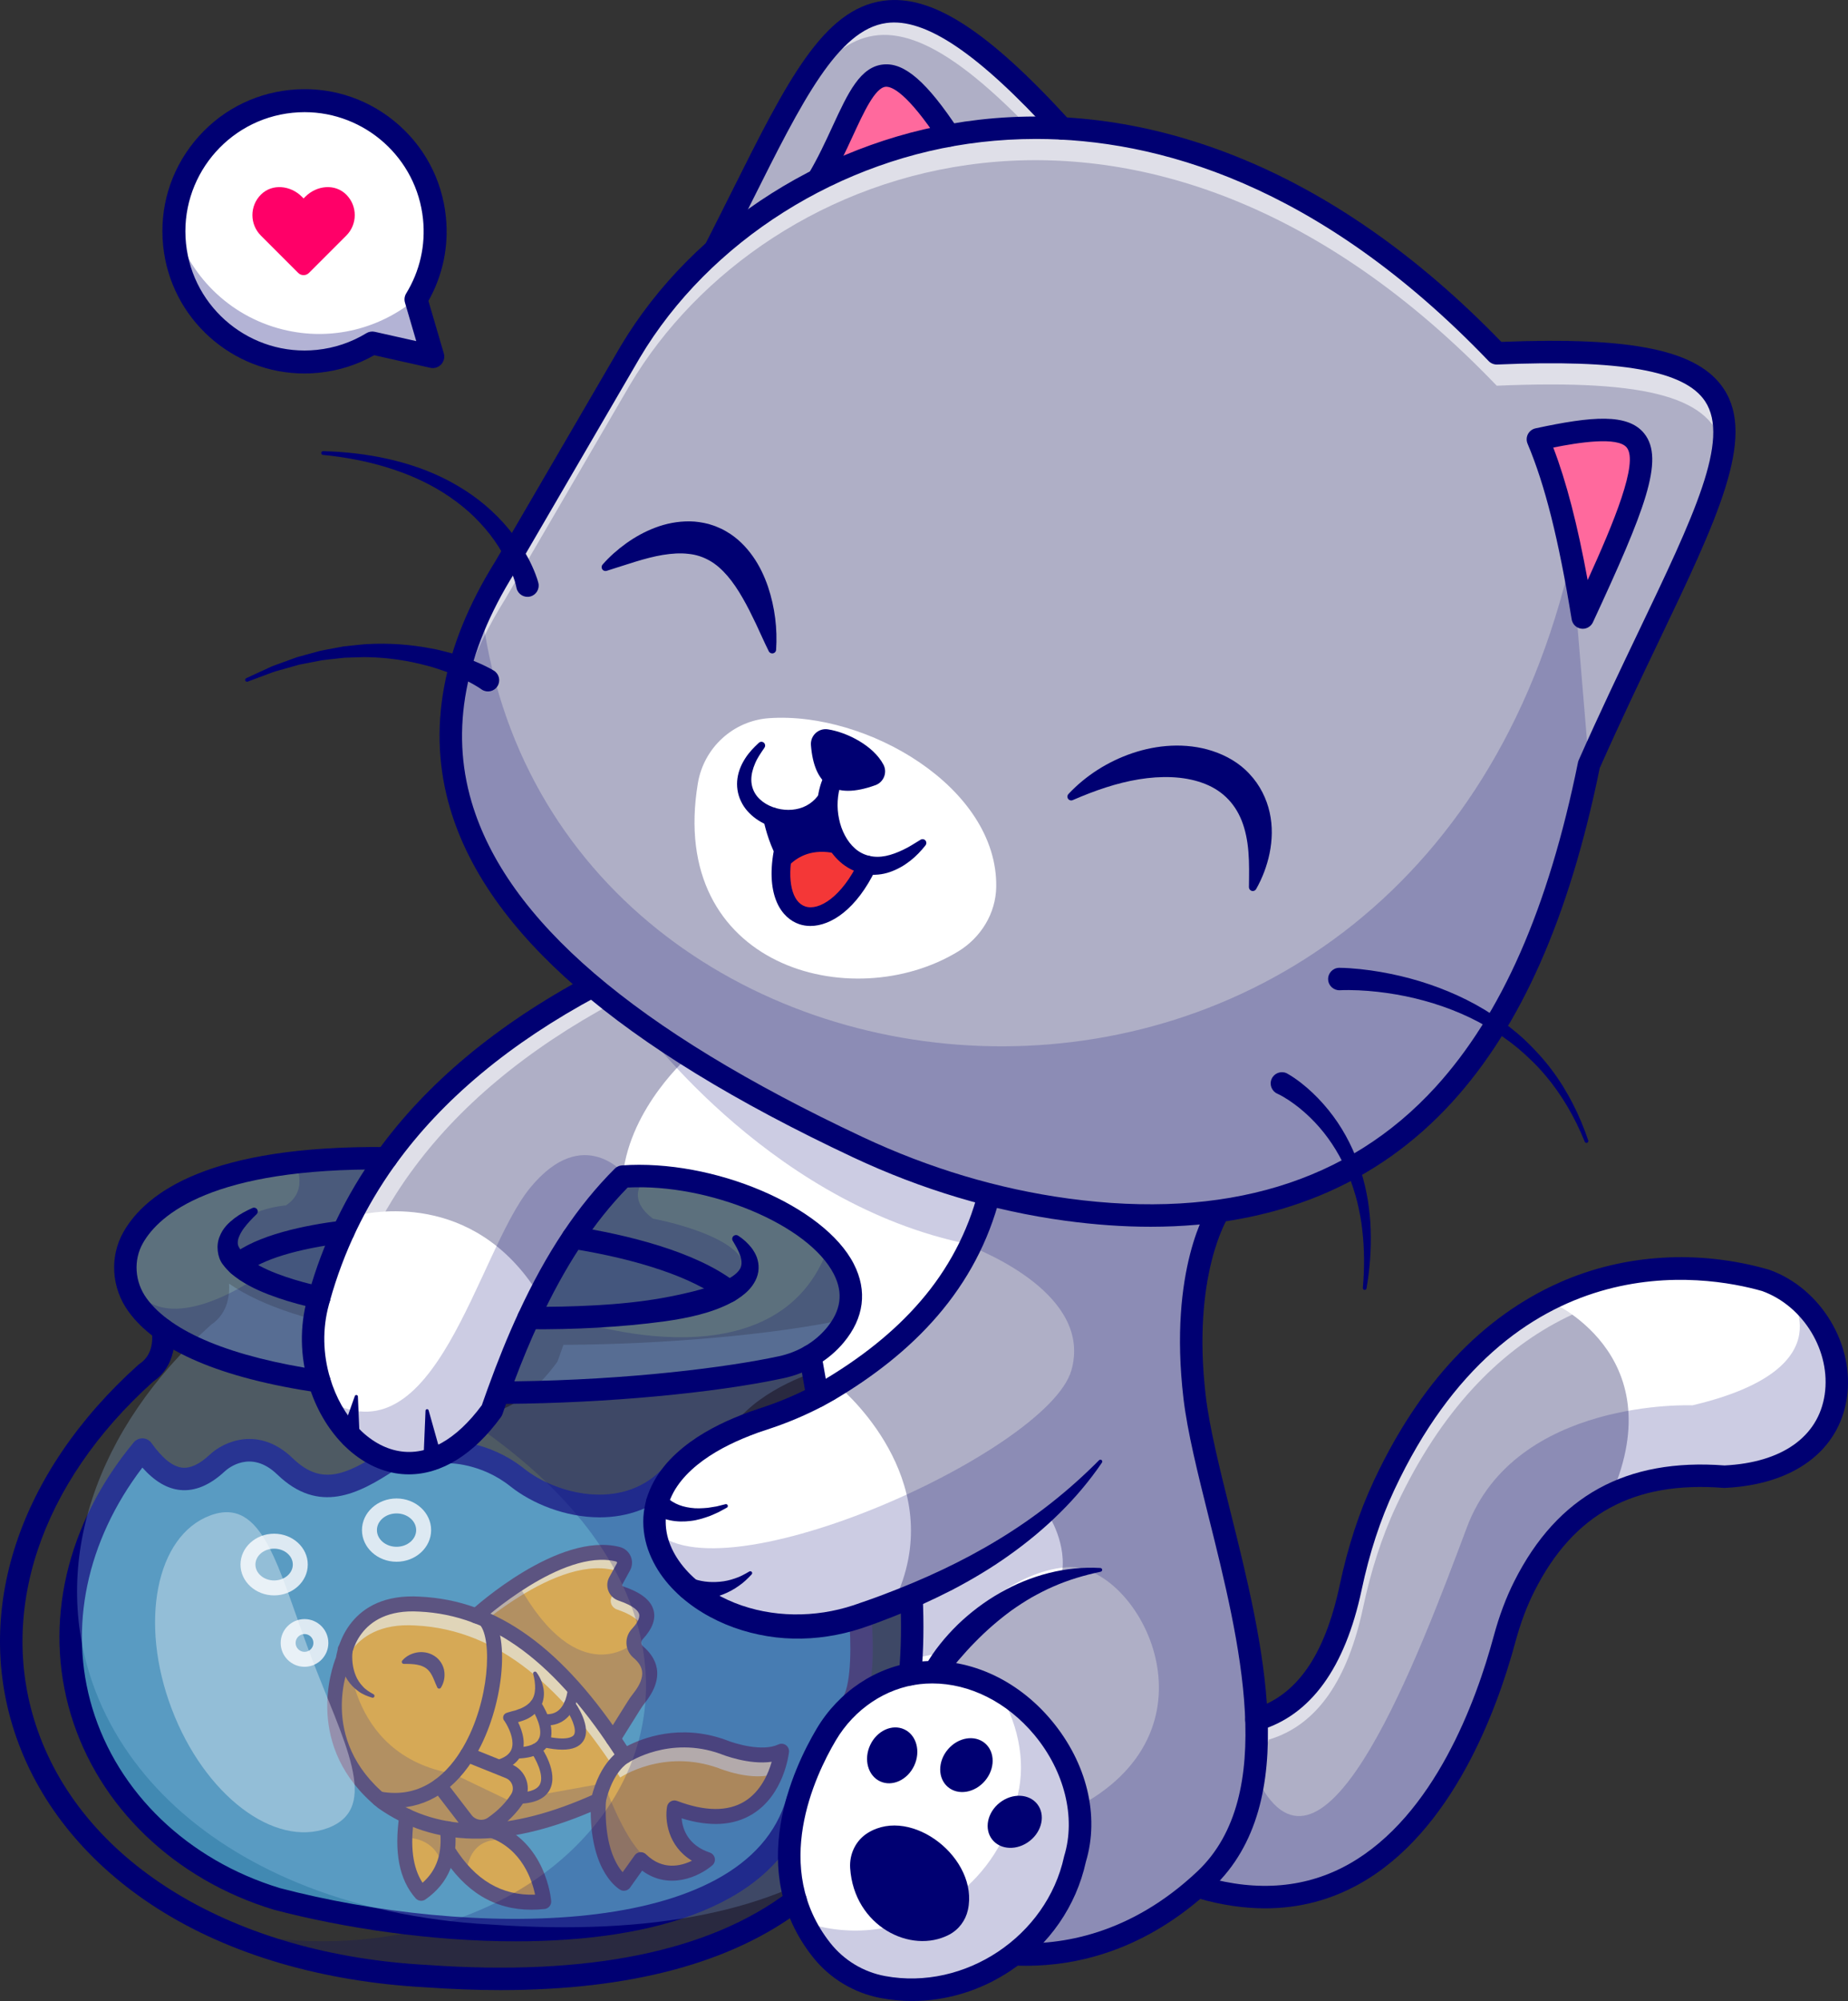 <svg xmlns="http://www.w3.org/2000/svg" xmlns:xlink="http://www.w3.org/1999/xlink" version="1.1" id="Layer_1" x="0px" y="0px" style="enable-background:new 0 0 2719.02 2943.02;" xml:space="preserve" viewBox="0 -0.01 2719.01 2943.03">
<rect x="0" y="-0.01" width="2719.01" height="2943.03" fill="#333333" stroke="none"/>
<style type="text/css">
	.st0{fill:#000072;}
	.st1{fill:#FAA327;}
	.st2{fill:#F8F8F8;}
	.st3{fill:#EF7F25;}
	.st4{opacity:0.2;}
	.st5{fill:#B0B7E2;}
	.st6{fill:#9DA0C6;}
	.st7{opacity:0.3;}
	.st8{fill:#462B5B;}
	.st9{fill:#8A90B2;}
	.st10{opacity:0.55;}
	.st11{fill:#F7F7F7;}
	.st12{fill:#00A8FF;}
	.st13{fill:#F72F48;}
	.st14{fill:#E84118;}
	.st15{opacity:0.25;}
	.st16{opacity:0.6;}
	.st17{fill:#FF78A7;}
	.st18{fill:#F43737;}
	.st19{fill-rule:evenodd;clip-rule:evenodd;fill:#000072;}
	.st20{fill-rule:evenodd;clip-rule:evenodd;fill:#FFFFFF;}
	.st21{fill:#6B1A4E;}
	.st22{fill:#FFFFFF;}
	.st23{fill:#FFC840;}
	.st24{fill:#F23D3D;}
	.st25{opacity:0.46;}
	.st26{fill:#802C3F;}
	.st27{fill:#99544F;}
	.st28{fill:#6D6D9B;}
	.st29{fill:#606091;}
	.st30{fill:#000070;}
	.st31{fill:#BCC5DD;}
	.st32{fill:#BFBFDD;}
	.st33{fill:#484870;}
	.st34{fill:#B2385B;}
	.st35{fill:#932449;}
	.st36{opacity:0.29;}
	.st37{fill:#040456;}
	.st38{opacity:0.5;}
	.st39{fill:#FF0068;}
	.st40{fill:#5788EA;}
	.st41{fill:#F7BB9E;}
	.st42{fill:#4545A0;}
	.st43{fill:#3E3E8C;}
	.st44{fill:#585899;}
	.st45{fill:#7E7EC4;}
	.st46{fill:#E791FE;}
	.st47{fill:#AFAFC6;}
	.st48{fill:#F5F5F5;}
	.st49{fill:#A55EEA;}
	.st50{fill:#FF699D;}
	.st51{fill:#FF7B7B;}
	.st52{opacity:0.35;}
	.st53{fill:#222289;}
	.st54{fill:#8484B2;}
	.st55{fill:#992EED;}
	.st56{fill:#A8A8CC;}
	.st57{fill:#D6D6EA;}
	.st58{fill:#060656;}
	.st59{fill:#83C7FF;}
	.st60{fill:#EF2B2B;}
	.st61{fill:#F4CC25;}
	.st62{fill:#F2B620;}
	.st63{fill:#D8681D;}
	.st64{fill:#6853E0;}
	.st65{fill:#9681EF;}
	.st66{fill:#EF2043;}
	.st67{fill:#FFB54A;}
	.st68{fill:#650000;}
	.st69{fill:#711716;}
	.st70{fill:#FFC239;}
	.st71{fill:#EA2424;}
	.st72{opacity:0.4;}
	.st73{opacity:0.68;}
	.st74{fill:#48B2ED;}
	.st75{fill:#E89C21;}
	.st76{fill:#F1F2F2;}
	.st77{fill:#9ED0F2;}
	.st78{opacity:0.39;}
	.st79{fill:#8BC6F7;}
</style>
<g>
	<g>
		<g class="st73">
			<path class="st74" d="M1173.17,2648.75c-64.22,227.44-493.82,215.65-765.72,144.15c-287.33-87.14-406.99-408.69-197.99-660.9     c30.59,42.63,65.16,61.7,110,20c0,0,47.67-45.66,99.91,4.75c52.25,50.42,100.29,26.13,153.27-8.93l86.73-12.15     c0,0,52.41-1.83,101.91,37.58c49.5,39.42,155.32,69.66,223.86,0l280.29,203.49c0,0,9.36,94.63-10.9,127.52L1173.17,2648.75z"/>
		</g>
		<g>
			<g>
				<path class="st75" d="M651.26,2747.39c-6.44,14.63-16.88,27.11-31.51,37.29c-17.82-20.24-24.91-48.12-24.03-81.62      c0.22-10.18,1.15-20.84,2.8-32.01l59.73,18.48C660.83,2711.53,658.63,2730.83,651.26,2747.39z"/>
			</g>
			<g>
				<path class="st75" d="M940.28,2497.69c-3.13,3.96-5.94,8.14-8.58,12.43l-29.59,47.3l-201.51-180.67c0,0,25.74-23.48,61.82-46.86      c42.84-27.88,100.32-55.66,146.74-43.94c8.14,2.03,12.21,11.11,8.19,18.48l-11.22,20.46c-3.96,7.2-0.33,16.17,7.48,18.86      c36.3,12.32,51.42,30.3,23.98,59.78c-3.41,3.63-5.01,8.3-4.89,12.87h0.06c0.11,4.95,2.2,9.84,6.27,13.31      C959.8,2447.48,962.72,2469.53,940.28,2497.69z"/>
			</g>
			<g class="st16">
				<path class="st22" d="M903.15,2309.32c-46.42-11.72-103.89,16.06-146.74,43.94c-18.53,11.99-34.37,24.04-45.32,32.89l-10.5-9.4      c0,0,25.74-23.48,61.82-46.86c42.84-27.88,100.32-55.66,146.74-43.94c8.14,2.03,12.21,11.11,8.19,18.48l-6.05,11.05      C909.64,2312.57,906.78,2310.2,903.15,2309.32z"/>
			</g>
			<g class="st16">
				<path class="st22" d="M907.61,2367.13c-7.81-2.69-11.44-11.66-7.48-18.86l5.99-10.89c1.49,2.86,4.12,5.23,7.48,6.38      c32.39,11,47.96,26.51,31.4,50.71C941.82,2382.85,928.07,2374.11,907.61,2367.13z"/>
			</g>
			<g>
				<path class="st75" d="M800.03,2796.83c-48.23,5.12-85.19-10.39-114.29-40.2c-9.62-9.84-18.42-21.28-26.45-34.04l-12.54-27.66      l77.05-2.81c12.04,4.23,22.16,10.18,30.74,17.1C795.47,2741.99,800.03,2796.83,800.03,2796.83z"/>
			</g>
			<g>
				<path class="st0" d="M758.95,2855.28c-124.27,0-253.36-19.51-355.7-46.42c-0.2-0.05-0.4-0.11-0.59-0.17      c-146.15-44.32-257.73-151.64-298.47-287.07c-40.46-134.5-6.72-280.34,92.55-400.15c3.26-3.94,8.2-6.09,13.28-5.96      c5.11,0.18,9.85,2.71,12.83,6.87c16.48,22.97,31.38,34.82,45.55,36.24c11.81,1.15,25.2-5.12,39.8-18.71      c20.27-19.42,72.25-43.63,122.61,4.96c40.25,38.85,74.87,27.47,132.7-10.82c7.6-5.03,17.83-2.94,22.87,4.65      c5.03,7.6,2.94,17.84-4.65,22.87c-54.36,35.98-112.56,66.16-173.83,7.05c-39.2-37.84-73.35-8.14-77.12-4.63      c-21.95,20.42-43.98,29.64-65.65,27.47c-19.33-1.93-37.66-12.76-55.66-32.96c-82.24,107.93-109.12,235.76-73.67,353.62      c37.52,124.73,140.74,223.74,276.15,264.9c273.73,71.9,685.76,78.25,745.35-132.75c2.48-8.77,11.59-13.88,20.36-11.4      c8.77,2.48,13.87,11.59,11.39,20.36C1146.27,2804.74,958.89,2855.28,758.95,2855.28z"/>
			</g>
			<g class="st7">
				<path class="st8" d="M940.28,2497.69c-3.13,3.96-5.94,8.14-8.58,12.43l-29.59,47.3l-201.51-180.67c0,0,25.74-23.48,61.82-46.86      c89.48,160.65,170.27,86.51,170.27,86.51h0.06c0.11,4.95,2.2,9.84,6.27,13.31C959.8,2447.48,962.72,2469.53,940.28,2497.69z"/>
			</g>
			<g>
				<path class="st75" d="M1149.93,2575.68c0,0-14.68,137.5-157.68,83.38c0,0-9.84,56.59,48.62,76.12c0,0-41.8,35.91-83.43,11.39      c-4.89-2.92-9.84-6.65-14.68-11.39L918,2769.93c0,0-42.13-22.88-37.56-121.88c-123.47,55.82-231.38,62.97-317.62,2.31      c-111.37-90.75-57.75-209.87-57.75-209.87s1.04-10.45,6.65-23.87l0.11-0.22c10.72-25.41,37.89-61.27,105.54-57.09      c124.85,5.94,220.05,95.53,301.56,223.68c0,0,63.25-43.06,144.81-13.75C1063.75,2569.24,1116.93,2591.24,1149.93,2575.68z"/>
			</g>
			<g class="st16">
				<path class="st22" d="M1149.93,2575.68c0,0-1.54,14.52-8.53,32.28c-33.11,13.75-84.04-7.37-84.04-7.37      c-81.62-29.31-144.86,13.75-144.86,13.75c-81.51-128.09-176.66-217.68-301.56-223.62c-103.56-6.43-112.31,81.18-112.31,81.18      s-2.37,5.28-5.12,14.41c3.35-27.61,11.55-45.81,11.55-45.81s8.69-87.56,112.31-81.18c124.85,5.94,220.05,95.53,301.56,223.68      c0,0,63.25-43.06,144.81-13.75C1063.75,2569.24,1116.93,2591.24,1149.93,2575.68z"/>
			</g>
			<g>
				<path class="st0" d="M882.28,2231.69c-50.39,0-99.64-20.33-131.28-45.53c-43.77-34.85-90.67-34.01-91.13-34      c-9.2,0.21-16.68-6.9-16.97-15.98c-0.28-9.08,6.8-16.68,15.88-17c2.36-0.06,59.11-1.56,112.77,41.17      c45.93,36.57,141.84,62.3,201.82,1.33c6.4-6.49,16.84-6.58,23.33-0.19c6.49,6.39,6.58,16.84,0.19,23.33      C963.58,2218.7,922.56,2231.69,882.28,2231.69z"/>
			</g>
			<g>
				<path class="st8" d="M1254.51,2520.77c-2.95,0-5.94-0.8-8.64-2.46c-7.76-4.78-10.17-14.95-5.39-22.7      c12.61-20.47,11.92-82.78,8.53-117.25c-0.89-9.07,5.73-17.14,14.8-18.04c9.09-0.95,17.14,5.72,18.04,14.79      c1.02,10.25,9.26,101.23-13.27,137.8C1265.46,2517.99,1260.05,2520.77,1254.51,2520.77z"/>
			</g>
			<g>
				<path class="st76" d="M403.33,2346.5c-27.29,0-49.5-20.36-49.5-45.38c0-25.01,22.2-45.37,49.5-45.37s49.5,20.36,49.5,45.37      C452.82,2326.15,430.62,2346.5,403.33,2346.5z M403.33,2277.76c-15.16,0-27.5,10.48-27.5,23.37c0,12.89,12.34,23.37,27.5,23.37      s27.5-10.48,27.5-23.37C430.83,2288.24,418.49,2277.76,403.33,2277.76z"/>
			</g>
			<g>
				<path class="st76" d="M583.45,2297c-28.05,0-50.87-20.88-50.87-46.54s22.82-46.54,50.87-46.54s50.87,20.88,50.87,46.54      S611.5,2297,583.45,2297z M583.45,2225.92c-15.92,0-28.87,11.01-28.87,24.54s12.95,24.54,28.87,24.54s28.87-11.01,28.87-24.54      S599.37,2225.92,583.45,2225.92z"/>
			</g>
			<g>
				<path class="st76" d="M448.04,2451.51c-19.35,0-35.09-15.74-35.09-35.09c0-19.35,15.74-35.09,35.09-35.09      c19.35,0,35.09,15.74,35.09,35.09C483.13,2435.77,467.39,2451.51,448.04,2451.51z M448.04,2403.33      c-7.22,0-13.09,5.87-13.09,13.09s5.87,13.09,13.09,13.09c7.22,0,13.09-5.87,13.09-13.09S455.26,2403.33,448.04,2403.33z"/>
			</g>
			<g>
				<path class="st8" d="M918.01,2780.91c-1.78,0-3.57-0.43-5.23-1.33c-1.85-1.01-42.95-24.36-43.68-114.54      c-127.87,54.15-230.28,52.26-312.61-5.68c-0.21-0.15-0.42-0.3-0.62-0.47c-109.49-89.21-67.47-206.35-61.49-221.31      c2.13-13.46,19.35-95.7,123.66-89.22c113.5,5.39,210.49,75.32,304.46,219.85c21.71-11.39,77.18-33.7,144.99-9.31      c0.16,0.06,0.32,0.12,0.47,0.19c13.57,5.58,53.91,17.66,77.27,6.64c3.59-1.7,7.83-1.32,11.07,0.98s4.99,6.18,4.57,10.13      c-0.27,2.55-7.19,62.72-53.78,91.38c-27.61,16.99-62.63,19.03-104.24,6.14c1.35,15.27,8.9,39.48,41.49,50.37      c3.75,1.25,6.55,4.43,7.31,8.32c0.76,3.89-0.62,7.88-3.62,10.46c-19.15,16.46-63.53,37.19-103.25,7.82l-17.79,24.98      C924.85,2779.28,921.47,2780.91,918.01,2780.91z M880.44,2637.07c2.17,0,4.32,0.64,6.18,1.9c3.17,2.15,4.99,5.79,4.81,9.61      c-2.95,63.69,14.36,93.23,24.69,105.04l17.7-24.85c1.87-2.62,4.79-4.29,7.99-4.58c3.21-0.29,6.37,0.85,8.67,3.1      c24.42,23.92,51.13,17.49,67.56,9.44c-35.6-21.58-40.02-59.89-36.59-79.56c0.56-3.23,2.54-6.04,5.39-7.67      c2.84-1.62,6.27-1.9,9.34-0.73c41.24,15.59,74.64,15.84,99.28,0.76c23.91-14.64,35.03-41.06,39.95-58.33      c-33.48,4.89-71.59-10.08-75.57-11.69c-74.9-26.82-134.13,12.18-134.72,12.58c-2.46,1.66-5.5,2.25-8.41,1.66      c-2.9-0.61-5.45-2.35-7.05-4.86c-91.58-143.99-184.62-213.44-292.81-218.58c-92.1-5.61-100.51,68.13-100.82,71.28      c-0.12,1.18-0.43,2.34-0.92,3.43c-2.02,4.54-48.48,112.49,54.37,196.57c78.75,55.23,179,54.07,306.44-3.54      C877.35,2637.4,878.9,2637.07,880.44,2637.07z"/>
			</g>
			<g>
				<path class="st8" d="M880.45,2659.07c-0.82,0-1.66-0.09-2.5-0.29c-5.92-1.37-9.6-7.28-8.23-13.2      c12.92-55.64,42.89-71.71,44.16-72.36c5.39-2.79,12.03-0.67,14.82,4.72c2.77,5.36,0.71,11.93-4.6,14.76      c-1.16,0.65-22.6,13.23-32.96,57.86C889.97,2655.64,885.45,2659.07,880.45,2659.07z"/>
			</g>
			<g>
				<path class="st8" d="M518.84,2428.23c-0.4,2.26-0.62,5.76-0.59,8.74c-0.03,3.11,0.18,6.24,0.53,9.35      c0.73,6.22,2.25,12.33,4.64,18.11c2.3,5.85,5.84,11.11,10.19,15.77c4.23,4.87,9.88,8.29,15.73,11.54l0.27,0.15      c1.33,0.73,1.8,2.41,1.07,3.73c-0.64,1.16-2,1.67-3.22,1.28c-6.88-2.17-14.04-4.76-20.1-9.39c-6.15-4.38-11.75-9.95-15.95-16.41      c-4.31-6.4-7.64-13.45-10.04-20.78c-1.19-3.67-2.19-7.4-2.93-11.21c-0.78-3.93-1.34-7.39-1.55-12.08l-0.01-0.26      c-0.27-6.11,4.47-11.29,10.58-11.56s11.29,4.47,11.56,10.58C519.03,2426.61,518.97,2427.46,518.84,2428.23z"/>
			</g>
			<g>
				<path class="st8" d="M591.85,2442.35c5.17-6.05,12.52-10.12,20.83-11.77c8.25-1.64,18.03-0.48,26.33,4.86      c8.4,5.21,13.79,14.59,14.76,23.19c1.08,8.68-0.82,16.75-5.03,23.57c-0.89,1.44-2.77,1.88-4.21,0.99      c-0.53-0.33-0.93-0.79-1.17-1.32l-0.1-0.21c-3.24-7.01-5.23-13.02-7.85-17.8c-2.6-4.8-5.27-7.85-8.57-10.25      c-3.31-2.4-7.81-4.18-13.38-5.2c-5.58-1.04-11.9-1.22-19.19-1.15l-0.13,0c-1.65,0.02-3.01-1.31-3.02-2.96      C591.13,2443.57,591.4,2442.88,591.85,2442.35z"/>
			</g>
			<g>
				<path class="st8" d="M580.74,2658.99c-8.32,0-16.81-0.81-25.47-2.44c-5.97-1.13-9.9-6.88-8.77-12.85      c1.13-5.97,6.87-9.87,12.85-8.77c62.77,11.88,101.09-29.05,122.17-65.44c39.06-67.43,42.86-158.44,24.55-179.86      c-3.95-4.62-3.4-11.56,1.22-15.51c4.61-3.96,11.56-3.41,15.51,1.21c28.53,33.37,17.3,136.92-22.24,205.19      C670.85,2631.79,628.94,2658.98,580.74,2658.99z"/>
			</g>
			<g>
				<path class="st8" d="M902.1,2568.4c-1.99,0-4.01-0.54-5.82-1.67c-5.15-3.22-6.72-10-3.5-15.16l29.56-47.3      c3.36-5.38,6.32-9.64,9.33-13.42c22.11-27.75,12.51-42.24,0.21-52.75c-6.01-5.14-9.71-12.62-10.15-20.54      c-0.45-7.92,2.39-15.78,7.79-21.56c5.89-6.31,12.56-15.23,10.88-21.9c-0.99-3.94-6.25-11.78-30.35-19.96      c-6.85-2.33-12.28-7.52-14.89-14.23c-2.58-6.65-2.1-14.05,1.33-20.3l11.2-20.44c0.1-0.18,0.39-0.72,0.07-1.46      c-0.17-0.39-0.54-0.9-1.33-1.1c-78.73-19.9-197.25,87.19-198.44,88.28c-4.49,4.09-11.44,3.77-15.54-0.71      c-4.09-4.49-3.78-11.44,0.7-15.54c5.21-4.76,128.48-116.17,218.67-93.36c7.25,1.83,13.12,6.8,16.11,13.64      c2.95,6.76,2.6,14.36-0.94,20.83l-11.2,20.44c-0.31,0.57-0.35,1.16-0.12,1.76c0.15,0.38,0.53,1.05,1.46,1.37      c26.26,8.92,40.86,20.51,44.61,35.43c3.28,13.06-2.15,27.28-16.14,42.27c-1.34,1.44-2.02,3.33-1.91,5.31      c0.11,1.98,0.99,3.78,2.49,5.05c18.72,16,34.38,43.41,2.7,83.18c-2.47,3.1-4.97,6.71-7.88,11.36l-29.56,47.3      C909.35,2566.57,905.77,2568.4,902.1,2568.4z"/>
			</g>
			<g>
				<path class="st8" d="M619.72,2795.66c-3.07,0-6.11-1.28-8.27-3.74c-24.08-27.42-31.88-67.47-23.84-122.44      c0.88-6.02,6.46-10.16,12.48-9.29c6.01,0.88,10.17,6.46,9.29,12.48c-6.24,42.61-2.21,74.32,12.33,96.49      c21.23-18.66,29.63-44.4,25.63-78.35c-0.71-6.03,3.61-11.5,9.64-12.21c6.04-0.75,11.5,3.6,12.21,9.64      c5.44,46.21-9.09,81.69-43.19,105.44C624.1,2795.01,621.9,2795.66,619.72,2795.66z"/>
			</g>
			<g>
				<path class="st8" d="M781.8,2808.79c-54.6,0-97.86-26.44-131.81-80.38c-3.24-5.14-1.69-11.93,3.45-15.17      c5.14-3.23,11.94-1.68,15.17,3.45c30.59,48.61,69.48,71.6,118.68,69.98c-4.43-21.33-19.37-67.31-67.17-84.19      c-5.73-2.02-8.73-8.31-6.71-14.03c2.02-5.73,8.31-8.74,14.03-6.71c75.36,26.61,83.23,110.59,83.52,114.15      c0.5,5.96-3.85,11.23-9.8,11.86C794.56,2808.44,788.1,2808.79,781.8,2808.79z"/>
			</g>
			<g>
				<path class="st8" d="M707.91,2698.57c-11.95,0-23.72-5.41-31.51-15.62l-38.37-49.97c-3.7-4.82-2.79-11.72,2.03-15.42      c4.82-3.69,11.72-2.79,15.42,2.03l38.39,50c5.74,7.53,16.29,9.23,24,3.87c14.75-10.31,25.96-21.64,34.22-34.6      c2.56-4.01,3.16-8.75,1.68-13.35c-1.51-4.7-5-8.45-9.58-10.29l-60.62-24.37c-5.64-2.27-8.37-8.67-6.1-14.31s8.69-8.37,14.31-6.1      l60.61,24.37c10.67,4.27,18.82,13.01,22.34,23.97c3.46,10.79,1.98,22.43-4.08,31.91c-9.71,15.23-23.24,28.96-40.2,40.83      C723.55,2696.27,715.69,2698.57,707.91,2698.57z"/>
			</g>
			<g>
				<path class="st8" d="M789.35,2459.65c5.01,6.76,8.45,14.34,10.13,22.94c1.68,8.48,0.95,18.41-3.76,27.03      c-4.68,8.59-12.47,14.91-20.54,18.75c-4.04,1.92-8.21,3.11-12.35,4.44c-4.17,0.68-8.31,1.5-12.47,1.96l5.52-12.89l0.01,0.02      c4.84,7.31,8.34,14.4,11.14,22.5c2.65,7.98,4.41,16.85,3.03,26.33c-0.69,4.7-2.31,9.49-4.91,13.7c-2.58,4.23-6,7.79-9.71,10.66      c-7.55,5.57-15.87,8.57-23.96,10.44c-4.44,1.03-8.87-1.73-9.9-6.16c-1.03-4.44,1.73-8.87,6.17-9.9l0.05-0.01      c6.71-1.52,12.93-4,17.66-7.49c4.61-3.59,7.52-8.05,8.3-13.73c0.86-5.64-0.21-12.19-2.36-18.56c-2.12-6.3-5.46-12.94-9.03-18.31      l0-0.01c-2.82-2.88-2.77-7.5,0.11-10.32c0.82-0.8,1.77-1.37,2.79-1.71l2.62-0.86c3.41-1.13,6.85-1.89,10.26-2.8      c1.62-0.54,3.17-1.19,4.76-1.76c1.53-0.62,3.32-0.94,4.66-1.77c5.92-2.72,10.8-6.23,14.28-10.84      c3.48-4.61,5.22-10.77,5.47-17.63c0.18-6.79-0.82-14.32-2.79-21.37l-0.07-0.24c-0.41-1.47,0.45-3,1.92-3.41      C787.52,2458.32,788.69,2458.76,789.35,2459.65z"/>
			</g>
			<g>
				<path class="st8" d="M761.64,2586.43c-4.43,0-8.09-3.52-8.24-7.98c-0.15-4.56,3.42-8.37,7.97-8.52      c17.01-0.56,27.62-4.78,31.55-12.54c6.92-13.68-6.06-37.79-11.64-45.92c-2.58-3.75-1.63-8.89,2.12-11.47      c3.75-2.58,8.88-1.64,11.46,2.1c2.63,3.81,25.3,37.9,12.8,62.7c-6.84,13.57-22.23,20.84-45.74,21.62      C761.83,2586.43,761.73,2586.43,761.64,2586.43z"/>
			</g>
			<g>
				<path class="st8" d="M761.36,2653.02c-4.52,0-8.2-3.64-8.25-8.17c-0.05-4.56,3.61-8.29,8.17-8.33      c12.34-0.13,28.09-2.32,33.08-12.07c7.01-13.7-7.28-39.23-12.83-47.1c-2.63-3.72-1.75-8.87,1.97-11.49      c3.71-2.64,8.85-1.76,11.49,1.95c2.79,3.93,26.85,39.09,14.07,64.13c-7.01,13.74-23.03,20.83-47.61,21.08      C761.42,2653.02,761.39,2653.02,761.36,2653.02z"/>
			</g>
			<g>
				<path class="st8" d="M804.91,2537.74c-1.87,0-3.77-0.1-5.73-0.29c-4.53-0.45-7.84-4.49-7.39-9.03c0.45-4.53,4.45-7.85,9.03-7.39      c8.89,0.9,15.92-1.03,21.44-5.87c12.5-10.98,13.31-33.22,13.31-33.44c0.14-4.55,3.89-8.04,8.47-8.01      c4.55,0.13,8.13,3.9,8.02,8.44c-0.03,1.2-0.94,29.55-18.84,45.34C825.5,2534.3,816,2537.74,804.91,2537.74z"/>
			</g>
			<g>
				<path class="st8" d="M827.44,2573.38c-8.25,0-17.98-1.26-29.23-3.77c-4.45-0.99-7.25-5.41-6.25-9.85c1-4.45,5.4-7.26,9.85-6.25      c33.46,7.48,41.03,0.52,42.55-1.79c5.18-7.86-4.7-28.56-13.02-40.08c-2.66-3.69-1.83-8.85,1.86-11.52      c3.69-2.67,8.84-1.85,11.51,1.85c2.8,3.86,26.92,38.31,13.44,58.81C852.6,2569.19,842.47,2573.38,827.44,2573.38z"/>
			</g>
			<g class="st7">
				<path class="st8" d="M957.44,2746.56c-4.89-2.92-9.84-6.65-14.68-11.39L918,2769.93c0,0-42.13-22.88-37.56-121.88      c-123.47,55.82-231.38,62.97-317.62,2.31c-111.37-90.75-57.75-209.87-57.75-209.87s1.04-10.45,6.65-23.87l0.11-0.22      c0,0-5.89,164.33,154.55,192.27l82.06,39.38l140.08-25.24c0,0,28.43,79.47,57.14,105.05      C950.01,2731.77,954.14,2738.31,957.44,2746.56z"/>
			</g>
			<g class="st7">
				<path class="st8" d="M651.26,2747.39c-8.86-46.86-52.91-44.49-55.55-44.33c0.22-10.18,1.15-20.84,2.8-32.01l59.73,18.48      C660.83,2711.53,658.63,2730.83,651.26,2747.39z"/>
			</g>
			<g class="st7">
				<path class="st8" d="M754.55,2709.22c0,0-61.87-21.89-68.8,47.41c-9.62-9.84-18.42-21.28-26.45-34.04l-12.54-27.66l77.05-2.81      C735.85,2696.35,745.97,2702.29,754.55,2709.22z"/>
			</g>
		</g>
		<g>
			<path class="st47" d="M2537.16,2171.88c-67.37-5.22-121.77,4.62-166.04,26.07h-0.06c-57.53,27.88-98.12,75.35-128.15,134.86     c-12.65,25.08-22.16,51.64-29.48,78.76c-26.56,98.28-143.44,445.87-450.38,358.37l83.05-233.36l2.58-7.32     c71.22-21.23,115.99-88.33,138.54-194.14c11.05-51.92,26.78-102.74,49.33-150.75c64.95-138.6,150.26-224.45,241.22-271.69     c106.97-55.6,221.64-57.69,319.98-29.53c11.44,4.07,22.11,9.46,31.95,16h0.06C2735.64,1968.83,2742.68,2162.31,2537.16,2171.88z"/>
		</g>
		<g class="st16">
			<path class="st22" d="M2685.76,1963.22c-17.65-22.49-41.3-40.7-69.68-50.82c-98.34-28.16-213.01-26.07-319.98,29.53     c-90.97,47.24-176.27,133.1-241.22,271.69c-22.55,48.01-38.28,98.83-49.33,150.75c-22.55,105.82-67.32,172.91-138.54,194.14     l-77.55,217.96c-8.64-1.81-17.43-4.01-26.4-6.54l85.63-240.67c71.22-21.23,115.99-88.33,138.54-194.14     c11.05-51.92,26.78-102.74,49.33-150.75c64.95-138.6,150.26-224.45,241.22-271.69c106.97-55.6,221.64-57.69,319.98-29.53     C2637.58,1897.38,2668.22,1927.52,2685.76,1963.22z"/>
		</g>
		<g>
			<path class="st22" d="M2537.16,2171.88c-67.37-5.22-121.77,4.62-166.04,26.07h-0.06c90.97-209.05-93.28-285.22-93.28-285.22     s0,0,0-0.05c106.97-55.6,221.64-57.69,319.98-29.53C2732.51,1931.26,2761.82,2161.43,2537.16,2171.88z"/>
		</g>
		<g class="st15">
			<path class="st77" d="M1430.62,2387.12c-50.27,10.18-95.59,42.79-123.25,89.48c-26.56,44.82-74.63,145.03-45.92,244.19     c-119.18,89.7-300.35,126.72-538.82,109.83c-104.99-5.61-201.4-26.95-285.06-61.54c-147.45-60.94-255.36-163.02-300.95-292.43     c-62.42-177.2,2.69-374.81,173.96-528.26c26.4-17.6,27.33-47.57,26.4-60.44c48.62,33.44,123.91,57.97,224.94,73.04     c19.63,63.69,65.01,110.33,116.05,119.07c30.63,5.23,75.13-0.77,122.26-52.74c0,0,0.06-0.06,0.11-0.17     c6.54-7.15,13.09-15.18,19.63-24.2c0.16-0.22,0.33-0.44,0.38-0.71c2.8-8.14,5.72-16.28,8.64-24.31     c148.88-0.55,311.51-15.23,414.85-37.45c14.41-3.08,27.99-8.25,40.53-15.07l9.4,53.51c-21.94,11.44-44.71,21.23-68.14,29.2     c-30.14,10.12-60.5,21.34-88.16,37.89c-27.55,16.34-52.96,37.95-69.24,66.33c-7.59,14.46-12.59,30.3-13.75,46.64     c-0.94,16.44,2.36,32.78,8.3,47.9c5.83,15.23,15.12,28.87,25.68,41.08c10.45,12.43,23.1,22.71,36.3,31.95     c26.84,17.93,57.14,30.58,88.77,36.68c31.62,6.32,64.29,6.93,96.08,2.09c4.01-0.44,7.98-1.21,11.88-2.15l11.82-2.53     c3.96-0.71,7.75-1.98,11.6-3.08l11.6-3.46c15.18-5.06,30.14-10.5,45.04-16.28c10.39-4.01,20.68-8.25,30.91-12.54     C1434.25,2316.72,1433.59,2353.13,1430.62,2387.12z"/>
		</g>
		<g class="st78">
			<path class="st79" d="M500.84,1814.94c-13.2,29.2-24.31,59.4-33.11,90.42c-17.71-4.12-35.31-8.75-52.47-14.63     c-17.93-6.1-35.64-13.47-51.31-23.7c-3.19-2.15-6.33-4.46-9.24-6.93C381.71,1839.42,432.04,1823.85,500.84,1814.94z"/>
		</g>
		<g class="st78">
			<path class="st79" d="M1066.94,1898.59c-13.75,6.54-28.43,11.27-43.28,15.07c-15.89,4.07-32.12,7.15-48.4,9.84     c-63.8,9.9-128.64,12.54-193.26,12.27c19.47-41.8,40.15-79.2,62.42-112.58C943.63,1839.25,1022.22,1865.93,1066.94,1898.59z"/>
		</g>
		<g class="st78">
			<path class="st77" d="M1226.6,1962.23c-19.25,23.05-46.91,39.38-77.99,46.03c-102.52,22.05-263.72,36.63-411.72,37.34     c14.02-38.5,27.94-72.65,42.51-104.33c32.56,0.22,65.17-0.44,97.68-2.26c33.11-1.87,66.22-4.78,99.11-9.84     c16.39-2.53,32.78-5.78,48.89-9.96c16.11-4.23,32.12-9.35,47.24-16.99c0.27-0.17,0.6-0.39,0.94-0.55     c0.22-0.06,0.44-0.22,0.6-0.33c6.87-3.85,13.64-8.03,19.3-13.8c6.11-6,11.22-13.86,12.05-22.83c0.99-8.91-1.98-17.6-6.44-24.75     c-1.98-3.79-4.89-6.87-7.42-10.23c-2.69-3.19-5.72-6.11-8.58-9.13c-0.33-0.33-0.88-0.38-1.26-0.05     c-0.39,0.33-0.44,0.88-0.11,1.26l0.06,0.11c2.64,3.13,5.44,6.16,7.92,9.4c2.2,3.46,4.9,6.54,6.49,10.28     c4.02,6.93,6.27,14.96,5.06,22.6c-1.05,7.59-5.5,14.35-11.22,19.74c-4.95,4.9-11.05,8.53-17.27,11.88     c-56.7-42.84-152.35-65.83-224.61-77.66c21.67-31.9,44.77-60.11,69.57-84.97c125.67-8.64,281.81,56.65,321.69,134.53     C1255.86,1900.41,1251.62,1932.2,1226.6,1962.23z"/>
		</g>
		<g class="st78">
			<path class="st77" d="M374.95,1782.11c0.38-0.27,0.55-0.82,0.27-1.26c-0.27-0.38-0.83-0.55-1.27-0.27     c-8.14,5.11-16.11,10.61-23.15,17.32c-6.93,6.65-13.69,14.35-16.55,24.25c-3.35,9.73-0.93,21.23,4.95,29.42     c2.58,3.79,5.66,7.09,8.96,10.12v0.05c0.06,0,0.11,0.06,0.11,0.06c3.96,3.63,8.25,6.87,12.65,9.84     c16.39,10.67,34.37,18.04,52.52,24.26c17.32,5.99,34.98,10.61,52.74,14.79l-0.88,3.36c-10.18,36.9-9.73,76.34,0.88,114.34     c-134.91-20.51-222.91-57.64-261.46-110.49c-20.9-28.71-23.37-66.66-6.27-96.58c30.58-53.46,118.8-116.6,364.47-115     c-22.99,32.5-42.84,66.88-59.45,102.74c-72.1,9.02-124.85,25.35-152.9,47.3c-2.53-2.47-4.84-5.06-6.76-7.92     c-5.11-7.32-7.64-16.33-5.11-25.02c2.03-8.8,8.03-16.45,14.41-23.16C359.71,1793.49,367.19,1787.61,374.95,1782.11z"/>
		</g>
		<g>
			<path class="st22" d="M1579.03,2733.42c0,0.11-0.06,0.16-0.06,0.22c-12.21,56.48-44.11,104.39-86.95,137.99     c-1.1,0-1.98,0.77-2.36,1.82c-52.58,40.26-121.11,59.23-190.07,46.42c-35.09-6.54-66.66-25.63-88.82-53.79     c-18.2-23.04-30.08-47.08-37.4-71.17c0-0.5-0.11-0.94-0.39-1.38c-28.76-97.57,18.81-196.73,45.04-240.95     c29.48-49.72,79.47-83.1,133.76-89.21c6.65-0.77,13.25-1.15,19.91-1.15c59.07,0,118.03,29.31,160.93,80.85     C1579.74,2599.77,1597.56,2672.75,1579.03,2733.42z"/>
		</g>
		<g class="st4">
			<path class="st0" d="M1579.03,2733.42c0,0.11-0.06,0.16-0.06,0.22c-12.21,56.48-44.11,104.39-86.95,137.99     c-1.1,0-1.98,0.77-2.36,1.82c-52.58,40.26-121.11,59.23-190.07,46.42c-35.09-6.54-66.66-25.63-88.82-53.79     c-10.18-12.87-18.37-26.07-24.91-39.43c9.51,3.96,19.47,6.98,29.7,8.85c68.97,12.82,137.5-6.16,190.07-46.42     c0.39-1.04,1.26-1.81,2.36-1.81c42.84-33.6,74.74-81.51,86.95-137.99c0-0.05,0.06-0.11,0.06-0.22     c15.23-49.94,5.89-108.18-24.2-158.89c22.66,13.31,43.67,31.13,61.82,52.91C1579.74,2599.77,1597.56,2672.75,1579.03,2733.42z"/>
		</g>
		<g>
			<path class="st47" d="M1771.08,2762.51c-98.94,93.22-200.85,111.37-271.36,109.34c43.23-35.36,72.93-83.16,84.59-136.89     c6.44-21.17,8.64-43.72,6.82-66.6c-3.57-44.6-22.33-90.42-54.34-128.81c-41.85-50.32-98.72-79.91-156.53-82.55     c5.88-8.8,12.37-17.32,19.19-25.57c3.8-4.78,8.03-9.29,11.99-13.91l12.7-13.36c17.38-17.38,36.74-32.67,57.2-46.2     c10.07-7.04,21.06-12.59,31.84-18.54c5.55-2.64,11.22-5.06,16.83-7.54c2.8-1.21,5.55-2.58,8.47-3.68l8.74-2.91     c14.19-5.45,28.93-9.02,43.89-11.66c9.35-1.71,18.75-3.03,28.16-4.23h0.05c0.22-0.06,0.38-0.28,0.38-0.5     c-0.06-0.28-0.27-0.44-0.49-0.44c-13.53,1.15-27.17,2.64-40.59,5.11c-11.05,2.09-21.89,4.78-32.5,8.58l-8.91,2.8     c-2.91,0.99-5.72,2.31-8.63,3.46c-5.72,2.42-11.55,4.73-17.21,7.26c-11.05,5.72-22.33,11.11-32.72,18.04     c-2.15,1.32-4.23,2.64-6.32,4.07c-18.81,12.21-36.24,26.56-52.25,42.29c-12.92,12.87-25.08,26.51-35.86,41.3     c-3.63,5-7.15,10.18-10.45,15.45c-7.53-0.11-15.07,0.22-22.6,1.04c-3.03,0.33-6.05,0.82-9.08,1.32     c2.86-32.78,3.52-67.87,1.98-104.39c-0.06-1.76-0.17-3.52-0.22-5.28c17.32-7.43,34.54-15.23,51.42-23.65     c28.54-14.3,56.21-30.41,82.83-48.12c53.18-35.42,101.69-78.1,141.51-128.04c0.16-0.22,0.11-0.5-0.06-0.66     c-0.22-0.17-0.49-0.11-0.66,0.05c-41.25,48.56-89.87,90.47-143.16,125.01c-26.67,17.33-54.39,32.95-82.94,46.86     c-25.19,12.48-50.98,23.81-77.22,34.1c-3.35,1.38-6.76,2.64-10.12,3.96c-29.75,11.27-59.51,22.66-90.8,27.06     c-31.18,4.68-63.14,4.07-94.05-2.03c-30.91-5.89-60.61-18.26-86.73-35.64c-9.41-6.6-18.48-13.7-26.67-21.78     c-3.03-2.92-5.89-6-8.58-9.19c-10.23-11.77-19.25-24.91-24.8-39.49c-3.24-8.36-5.72-17.1-6.98-26.01     c-0.99-6.43-1.32-12.98-0.93-19.47c1.1-15.51,5.88-30.52,13.03-44.27c15.62-27.17,40.26-48.29,67.26-64.29     c27.22-16.22,56.98-27.28,87.17-37.4c20.18-6.87,39.87-15.12,58.96-24.58c3.85-1.87,7.64-3.79,11.39-5.78     c0.28-0.11,0.55-0.22,0.77-0.38c5.44-2.92,10.89-5.78,16.28-8.91c4.4-2.58,8.8-5.28,13.14-8.03     c49.99-30.96,96.69-67.81,135.19-112.64c23.26-26.84,43.17-56.65,58.96-88.55c3.9-7.81,7.53-15.79,10.94-23.81     c0,0,0-0.05,0.06-0.11c4.51-10.78,8.58-21.78,12.15-32.89c0-0.05,0.06-0.16,0.06-0.22c2.47-7.64,4.67-15.34,6.65-23.15     c0.33-1.32-0.33-2.64-1.48-3.13c-0.17-0.11-0.33-0.17-0.49-0.22c-1.48-0.39-2.97,0.49-3.35,1.98     c-7.04,27.55-17.11,54.28-29.75,79.69c-9.07,18.26-19.52,35.75-31.18,52.47c-0.11,0.17-0.22,0.33-0.38,0.5     c-8.14,11.77-16.94,23.04-26.34,33.88c-34.76,40.42-76.34,74.47-121.05,103.45c-5.83,3.79-11.66,7.48-17.6,11.05     c-2.75,1.71-5.5,3.35-8.25,5c-4.34,2.47-8.8,4.79-13.2,7.15l-1.98-11.11l-7.48-42.4c13.53-8.03,25.57-18.2,35.42-30.03     c26.23-31.46,30.8-66.16,13.2-100.54c-40.7-79.42-191.23-143.82-319.54-137.88c-2.64,0.06-5.28,0.22-7.92,0.39     c-0.17,0.06-0.39,0.06-0.55,0.06c-0.66,0.06-1.26,0.33-1.7,0.82c-26.29,26.18-50.6,56.04-73.37,89.98     c-0.06,0.11-0.11,0.17-0.17,0.28c-17.16,25.57-33.38,53.4-48.84,83.82c-5.67,11.22-11.22,22.77-16.72,34.7     c-15.4,33.27-30.03,69.24-44.77,110c0,0.06,0,0.06,0,0.11c-3.08,8.53-6.21,17.11-9.18,25.8     c-52.47,71.88-103.12,80.19-136.4,74.52c-42.79-7.26-81.56-42.62-103.34-92.56c-3.41-7.76-6.38-15.84-8.91-24.26     c-11.5-38.33-12.21-78.26-1.98-115.5l1.65-6.1c0,0,0-0.06,0.06-0.06c0-0.06,0-0.06,0-0.06s0,0,0-0.06     c11.66-41.69,27.33-81.89,46.91-120.17c14.79-28.98,31.79-56.87,50.93-83.49c0.11-0.11,0.22-0.22,0.33-0.38     c69.9-97.29,171.27-181.94,301.23-251.62l189.25,67.92l35.36,12.7l358.86,128.81l333.95,119.84     c-9.57,16.88-53.84,105.49-34.21,272.52c5.66,48.01,20.73,108.24,36.63,172.03C1838.02,2413.38,1895.82,2644.92,1771.08,2762.51z     "/>
		</g>
		<g class="st16">
			<path class="st22" d="M1789.12,1782.82c-0.93,1.65-2.2,3.96-3.68,6.98l-297.16-106.64l-358.86-128.81l-224.61-80.63     c-129.96,69.68-231.32,154.33-301.23,251.62c-0.11,0.16-0.22,0.27-0.33,0.38c-19.14,26.62-36.13,54.5-50.93,83.49     c-19.58,38.28-35.25,78.48-46.91,120.17c0,0.06,0,0.06,0,0.06s0,0,0,0.06c-0.06,0-0.06,0.06-0.06,0.06l-1.65,6.11     c-10.23,37.23-9.51,77.16,1.98,115.5c11.27,37.62,31.73,69.19,56.98,90.25c-40.09-16.39-74.19-57.42-90.09-110.44     c-11.5-38.33-12.21-78.26-1.98-115.5l1.65-6.1c0,0,0-0.06,0.06-0.06c0-0.06,0-0.06,0-0.06s0,0,0-0.06     c11.66-41.69,27.33-81.89,46.91-120.17c14.79-28.98,31.79-56.87,50.93-83.49c0.11-0.11,0.22-0.22,0.33-0.38     c69.9-97.29,171.27-181.94,301.23-251.62l224.61,80.63l358.86,128.81L1789.12,1782.82z"/>
		</g>
		<g>
			<path class="st22" d="M1561.57,2318.8c10.15-46.95-19.38-91.37-19.38-91.37L1344.25,2359l-2.15,100.2l37-8.19     C1423.65,2388.35,1484.25,2344.03,1561.57,2318.8z"/>
		</g>
		<g>
			<path class="st22" d="M1315.59,2355.08c-3.35,1.38-6.76,2.64-10.12,3.96c-29.75,11.27-59.51,22.66-90.8,27.06     c-31.18,4.68-63.14,4.07-94.05-2.03c-30.91-5.89-60.61-18.26-86.73-35.64c-12.81-9.02-25.13-18.98-35.25-30.96     c-10.23-11.77-19.25-24.91-24.8-39.49c-5.66-14.41-8.8-29.98-7.92-45.48c1.1-15.51,5.88-30.52,13.03-44.27     c15.62-27.17,40.26-48.29,67.26-64.29c27.22-16.22,56.98-27.28,87.17-37.4c20.18-6.87,39.87-15.12,58.96-24.58     c3.85-1.87,7.64-3.79,11.39-5.78c0.28-0.11,0.55-0.22,0.77-0.38c5.44-2.92,10.89-5.78,16.28-8.91c4.4-2.58,8.8-5.28,13.14-8.03     C1253.11,2055.34,1396.98,2186.9,1315.59,2355.08z"/>
		</g>
		<g>
			<path class="st22" d="M1456.44,1754.33c-0.11,0.88-0.22,1.81-0.33,2.75c-1.04,7.86-2.69,15.67-4.84,23.54     c0,0.06-0.06,0.17-0.06,0.22c-3.08,11-7.21,22-12.15,32.89c-0.06,0.06-0.06,0.11-0.06,0.11c-11.77,25.63-28.32,50.65-47.35,74.41     c-0.11,0.17-0.22,0.33-0.38,0.5c-45.59,56.76-105.32,105.98-147.4,137.33c-8.53,5.55-17.16,10.89-25.85,16.06     c-4.34,2.47-8.8,4.79-13.2,7.15l-9.46-53.51c13.53-8.03,25.57-18.2,35.42-30.03c26.23-31.46,30.8-66.16,13.2-100.54     c-41.52-81.07-197.5-146.46-327.46-137.5c11.33-100.32,97.13-174.45,97.13-174.45l82.66-19.08l114.12-26.4     c5.5,5.5,179.68,53.18,183.31,58.68c2.75,4.12,47.41,23.59,61.43,96.52C1459.85,1687.12,1461.11,1717.1,1456.44,1754.33z"/>
		</g>
		<g>
			<path class="st22" d="M791.89,1902.66c-5.67,11.22-11.22,22.77-16.72,34.7c-15.4,33.27-30.03,69.24-44.77,110     c0,0.06,0,0.06,0,0.11c-3.08,8.53-6.21,17.11-9.18,25.8c-52.47,71.88-103.12,80.19-136.4,74.52     c-49.44-8.42-93.5-54.28-112.25-116.82c-11.5-38.33-12.21-78.26-1.98-115.5l1.65-6.1c0,0,0-0.06,0.06-0.06c0-0.06,0-0.06,0-0.06     s0,0,0-0.06c11.66-41.69,27.33-81.89,46.91-120.17C544.67,1782.27,695.75,1749.77,791.89,1902.66z"/>
		</g>
		<g>
			<path class="st0" d="M1509.98,2891.26c-6.42,0-12.6-0.16-18.56-0.46c-9.1-0.45-16.11-8.2-15.66-17.3     c0.45-9.1,8.29-16.13,17.3-15.66c67.91,3.39,169.66-12.15,268.58-105.36c118.9-112.07,62.17-339.24,16.58-521.77     c-16.04-64.23-31.19-124.89-36.94-173.77c-22.45-190.81,35.68-280.98,38.17-284.73c5.04-7.59,15.29-9.66,22.87-4.62     c7.59,5.04,9.66,15.28,4.62,22.87c-0.5,0.77-53.78,85.09-32.89,262.62c5.51,46.79,20.41,106.46,36.18,169.63     c47.68,190.89,107.01,428.46-25.96,553.78C1685.5,2869.56,1583.54,2891.26,1509.98,2891.26z"/>
		</g>
		<g>
			<path class="st0" d="M1342.22,2943.02c-15.39,0-30.82-1.41-46.14-4.26c-39.69-7.38-75.37-28.96-100.45-60.76     c-99.4-126.04-29.04-276.44,5.83-335.24c32.53-54.87,87.92-91.71,148.17-98.54c71.99-8.13,145.91,24.19,197.76,86.53     c51.88,62.38,70.65,139.95,50.27,207.65c-14.28,65.05-53.51,121.82-110.53,159.92     C1443.12,2927.73,1392.93,2943.02,1342.22,2943.02z M1371.71,2475.98c-6.13,0-12.26,0.34-18.36,1.04     c-50.04,5.67-96.21,36.54-123.5,82.57c-31.39,52.95-95.04,187.99-8.3,297.99c20.12,25.52,48.74,42.83,80.57,48.75     c117.45,21.84,238.07-58.57,263.43-175.58c0.1-0.44,0.21-0.88,0.34-1.32c17.19-56.33,0.37-124.38-43.88-177.57     C1481.78,2503.48,1426.7,2475.98,1371.71,2475.98z"/>
		</g>
		<g>
			<path class="st0" d="M1361.07,2451.11c3.5-6.56,6.8-11.75,10.52-17.3c3.75-5.36,7.51-10.69,11.63-15.72     c8.08-10.2,16.88-19.76,26.16-28.85c18.73-17.98,39.62-33.79,62.21-46.59c22.51-12.92,46.73-22.82,71.68-29.12     c24.94-6.3,50.65-8.81,75.79-7.35c1.53,0.09,2.7,1.4,2.61,2.93c-0.07,1.27-1,2.29-2.19,2.55l-0.05,0.01     c-24.21,5.16-47.52,12.04-69.46,21.71c-11.02,4.69-21.56,10.3-31.94,16.01c-10.26,5.98-20.18,12.45-29.83,19.25     c-19.06,13.97-36.88,29.45-53.34,46.31c-8.3,8.35-16.19,17.11-23.85,26.02c-3.79,4.49-7.6,8.96-11.19,13.56     c-1.85,2.26-3.65,4.56-5.39,6.85l-4.97,6.54l-0.71,0.94c-5.52,7.25-15.86,8.66-23.12,3.14     C1359.11,2467.03,1357.32,2458.13,1361.07,2451.11z"/>
		</g>
		<g>
			<path class="st0" d="M1424.1,2809.11c16.5-75.1-82.32-153.22-147.07-113.43c-17.89,10.99-27.55,31.12-26.15,52.07     c5.67,85.02,89.16,127.23,145.54,97.79C1410.56,2838.16,1420.68,2824.7,1424.1,2809.11z"/>
		</g>
		<g>
			
				<ellipse transform="matrix(0.423 -0.906 0.906 0.423 -1582.92 2678.813)" class="st0" cx="1313.09" cy="2582.99" rx="42.17" ry="35.75"/>
		</g>
		<g>
			
				<ellipse transform="matrix(0.648 -0.762 0.762 0.648 -1477.003 1996.94)" class="st0" cx="1421.16" cy="2595.83" rx="42.17" ry="35.75"/>
		</g>
		<g>
			
				<ellipse transform="matrix(0.787 -0.617 0.617 0.787 -1335.614 1490.2)" class="st0" cx="1492.24" cy="2681.07" rx="42.17" ry="35.75"/>
		</g>
		<g>
			<path class="st0" d="M1471.22,1760.89c-8.27,32.03-20.25,63.22-35.75,92.53c-15.48,29.33-34.44,56.75-55.97,81.76     c-21.52,25.04-45.55,47.7-71.12,68.16c-25.65,20.52-52.5,38.67-80.8,55.47c-28.55,16.47-58.7,30.09-89.85,40.73l-22.43,7.56     c-7.19,2.7-14.42,5.33-21.44,8.35c-14.1,5.92-27.79,12.58-40.7,20.24c-25.65,15.27-48.83,34.84-62.19,59.12     c-3.22,6.07-5.99,12.31-7.92,18.76c-1.86,6.46-3.04,13.05-3.47,19.71c-0.67,13.31,1.58,26.87,6.89,39.6     c10.43,25.65,31.05,47.64,55.25,63.95c24.28,16.48,52.59,27.4,81.73,33.04c29.2,5.67,59.43,6.02,88.92,1.52     c14.75-2.27,29.34-5.79,43.55-10.46c14.46-5.02,29.59-10.16,44.15-15.75c58.71-22.09,115.74-48.35,169.14-80.92     c53.5-32.42,103.04-71.35,147.89-116.6c1.07-1.09,2.82-1.1,3.91-0.03c0.96,0.95,1.08,2.44,0.35,3.52     c-36.17,53.26-83.81,98.96-136.79,136.47c-26.45,18.9-54.48,35.52-83.21,50.61c-28.88,14.79-58.41,28.25-88.56,40.01     c-15.12,5.99-30.02,11.55-45.72,16.79c-16.08,5.23-32.57,9.16-49.32,11.69c-33.48,5.11-67.96,4.49-101.22-2.6     c-33.26-6.92-65.41-19.96-93.83-39.4c-28.19-19.41-53.33-45.76-66.9-79.52c-6.82-16.72-10.18-35.32-9.17-53.83     c0.58-9.25,2.22-18.41,4.79-27.25c2.64-8.83,6.34-17.22,10.61-25.21c8.81-15.81,20.24-29.63,33.04-41.3     c12.77-11.76,26.73-21.69,41.21-30.3c14.5-8.61,29.53-15.9,44.81-22.31c7.62-3.27,15.37-6.1,23.1-8.99l22.86-7.71     c29.15-9.96,57.35-22.7,84.01-38.08c53.27-31.6,103.37-69.94,143.39-116.56c40.2-46.45,69.63-101.61,84.8-161.06     c2.25-8.83,11.24-14.16,20.07-11.91s14.16,11.24,11.91,20.07l-0.01,0.04L1471.22,1760.89z"/>
		</g>
		<g>
			<path class="st0" d="M469.95,2048.25c-0.8,0-1.62-0.06-2.44-0.18c-142.59-21.12-236.23-61.1-278.32-118.86     c-25.39-34.82-28.31-80.92-7.43-117.46c33.32-58.32,127.38-127.34,386.56-124.68c9.08,0.09,16.41,7.5,16.36,16.58     s-7.39,16.42-16.47,16.42h-0.05c-256-2.7-334.05,66.6-357.74,108.06c-14.44,25.26-12.3,57.31,5.44,81.65     c36.17,49.63,124.86,86.16,256.49,105.65c9.01,1.34,15.24,9.73,13.9,18.74C485.04,2042.36,477.99,2048.24,469.95,2048.25z"/>
		</g>
		<g>
			<path class="st0" d="M601.58,2168.47c-6.66,0-13.33-0.56-19.99-1.7c-56.59-9.66-106.63-60.8-127.46-130.28     c-12.56-41.75-13.28-85.36-2.09-126.09l1.64-6.05c21.16-75.83,55.16-146.58,101.09-210.41c0.24-0.33,0.48-0.64,0.74-0.95     c71.84-99.56,175.52-186.03,308.18-257.01c8.04-4.29,18.03-1.27,22.33,6.77c4.3,8.03,1.27,18.03-6.77,22.33     c-128.61,68.81-228.75,152.29-297.65,248.13c-0.23,0.33-0.48,0.64-0.73,0.94c-43.32,60.43-75.41,127.36-95.39,198.95l-1.61,5.97     c-9.57,34.82-8.92,72.12,1.85,107.93c17.27,57.59,57.07,99.68,101.41,107.25c41.76,7.15,83.82-16.19,121.77-67.46     c2.76-7.96,5.59-15.87,8.43-23.7c0.08-0.24,0.16-0.47,0.25-0.7c14.81-41.01,29.56-77.27,45.07-110.79     c40.86-88.67,87.27-158.27,141.86-212.75c2.81-2.8,6.53-4.5,10.49-4.78c134.81-9.56,297.47,59.47,341.22,144.9     c20.29,39.62,15.15,79.59-14.88,115.59c-21.99,26.35-53.49,45.01-88.69,52.53c-101.94,21.91-260.95,36.55-408.06,37.7     c-1.79,5.01-3.57,10.05-5.31,15.11c-0.53,1.55-1.3,3.02-2.27,4.35C697.03,2139.18,649.58,2168.47,601.58,2168.47z M923.48,1746.6     c-49.9,51.04-92.75,116.15-130.85,198.82c-12.3,26.59-24.12,54.97-35.91,86.24c169.84-2.1,314.58-20.84,389.02-36.85     c28.04-5.99,52.99-20.7,70.27-41.41c21.48-25.75,25.03-51.73,10.85-79.41C1189.65,1801.33,1043.62,1740.49,923.48,1746.6z"/>
		</g>
		<g>
			<path class="st0" d="M1086.02,1817.39c7.41,4.77,14.16,10.77,20.1,18.41c2.81,3.95,5.49,8.24,7.39,13.34     c1.87,5.07,2.9,10.87,2.63,16.87c-0.21,6-1.94,11.99-4.55,17.17c-2.58,5.24-5.92,9.73-9.48,13.59     c-7.25,7.68-15.32,13.21-23.45,17.74c-16.34,8.98-33.05,14.69-49.82,19.11c-16.76,4.45-33.61,7.32-50.41,9.72     c-33.61,4.64-67.09,7.48-100.57,9.43c-33.47,1.87-66.93,2.54-100.39,2.24c-9.11-0.08-16.43-7.53-16.35-16.65     c0.08-9.11,7.53-16.43,16.65-16.35h0.01c32.78,0.29,65.58-0.37,98.24-2.19c32.64-1.79,65.22-4.93,97.05-10.5     c15.9-2.8,31.61-6.15,46.93-9.96c15.24-3.93,30.3-8.3,43.52-14.35c13.18-6.04,24.32-13.69,26.68-22.14     c1.45-4.36,1-10.57-1.5-17.21c-2.34-6.72-6.29-13.54-10.51-20.53l-0.06-0.1c-1.61-2.66-0.75-6.12,1.91-7.73     C1081.96,1816.16,1084.27,1816.27,1086.02,1817.39z"/>
		</g>
		<g>
			<path class="st0" d="M465.96,1924.75c-19.07-4.39-38.09-9.33-56.94-15.82c-18.84-6.47-37.6-14.09-55.72-25.86     c-9.01-6.08-17.88-13.08-25.7-23.66c-7.87-10.35-9.82-27.96-4.58-40.38c4.77-12.84,13.56-20.66,21.85-27.16     c8.47-6.43,17.48-11.12,26.56-15.15c2.81-1.25,6.1,0.02,7.35,2.83c0.98,2.2,0.41,4.7-1.23,6.27l-0.11,0.1     c-6.82,6.54-13.24,13.3-18.42,20.27c-1.35,1.72-2.52,3.49-3.54,5.28c-1.17,1.74-1.98,3.54-2.81,5.29     c-0.95,1.73-1.3,3.44-2.01,5.08c-0.23,1.63-0.87,3.22-0.77,4.65c-0.61,6.01,2.41,8.93,5.54,14.04c0.6,1.31,1.82,2.65,2.75,3.98     c1.27,1.3,2.38,2.61,3.87,3.85c2.84,2.5,5.97,4.97,9.49,7.21c13.97,9.13,30.86,16.25,48.14,22.12     c17.31,5.97,35.36,10.66,53.54,14.86l0.14,0.03c8.88,2.05,14.42,10.9,12.37,19.78C483.7,1921.26,474.84,1926.8,465.96,1924.75     L465.96,1924.75z"/>
		</g>
		<g>
			<path class="st0" d="M1072.32,1915.64c-3.52,0-7.06-1.12-10.06-3.43c-42.47-32.75-121.23-59.65-221.77-75.75     c-9-1.44-15.12-9.91-13.68-18.9c1.44-9,9.88-15.13,18.9-13.69c74.9,12,176.77,35.99,236.7,82.2c7.21,5.56,8.55,15.92,2.99,23.14     C1082.14,1913.44,1077.26,1915.64,1072.32,1915.64z"/>
		</g>
		<g>
			<path class="st0" d="M350.32,1876.48c-4.76,0-9.48-2.05-12.74-6.01c-5.79-7.03-4.79-17.43,2.24-23.22     c37.56-30.94,109.56-45.38,163.34-52.04c9.05-1.16,17.28,5.3,18.4,14.35s-5.3,17.28-14.35,18.4     c-69.88,8.66-121.88,24.56-146.41,44.76C357.73,1875.25,354.01,1876.48,350.32,1876.48z"/>
		</g>
		<g>
			<path class="st0" d="M526.59,2053.98l2.54,59.98c0.33,7.73-5.68,14.26-13.4,14.58c-7.73,0.33-14.26-5.67-14.59-13.4     c-0.08-1.84,0.22-3.65,0.8-5.29l20.12-56.56c0.43-1.22,1.77-1.85,2.98-1.42C525.96,2052.2,526.55,2053.05,526.59,2053.98z"/>
		</g>
		<g>
			<path class="st0" d="M630.64,2074.28l19.71,70.12c2.08,7.4-2.23,15.09-9.64,17.17s-15.09-2.23-17.17-9.64     c-0.4-1.43-0.56-2.94-0.51-4.35l3.05-72.77c0.05-1.28,1.14-2.27,2.42-2.22C629.53,2072.63,630.37,2073.34,630.64,2074.28z"/>
		</g>
		<g>
			<path class="st0" d="M1202.76,2070.14c-7.86,0-14.82-5.63-16.23-13.64l-10.45-59.23c-1.58-8.97,4.41-17.53,13.38-19.12     c8.97-1.59,17.53,4.41,19.11,13.38l10.45,59.23c1.58,8.97-4.41,17.53-13.38,19.12     C1204.68,2070.06,1203.72,2070.14,1202.76,2070.14z"/>
		</g>
		<g>
			<path class="st0" d="M736.31,2927.01c-34.97,0-71.33-1.33-109.09-4c-152.18-8.11-288.97-48.17-395.31-115.85     c-100.46-63.94-172.22-150.7-207.53-250.92c-65.11-184.82,2.01-390.16,179.57-549.27c0.58-0.52,1.21-1,1.86-1.44     c23.13-15.42,17.68-45.65,17.44-46.93c-1.69-8.91,4.11-17.57,13.01-19.32c8.92-1.77,17.53,3.96,19.34,12.84     c0.43,2.13,10.1,52.19-30.45,80.17C58.5,2182.06-4.92,2373.77,55.5,2545.27c69.59,197.53,289.44,329.65,573.75,344.8     c236.34,16.7,415.03-19.73,531.42-108.25c7.25-5.5,17.6-4.11,23.12,3.14c5.52,7.26,4.11,17.61-3.14,23.12     C1076.7,2887.15,927.54,2927.01,736.31,2927.01z"/>
		</g>
		<g>
			<path class="st0" d="M1339.14,2478.99c-0.5,0-1.01-0.02-1.52-0.07c-9.07-0.83-15.76-8.85-14.93-17.93     c3.19-34.99,3.82-72.79,1.88-112.36c-0.45-9.1,6.57-16.84,15.67-17.29c9.06-0.47,16.84,6.56,17.29,15.67     c2.02,41.11,1.36,80.47-1.97,116.98C1354.77,2472.56,1347.58,2478.99,1339.14,2478.99z"/>
		</g>
		<g>
			<path class="st0" d="M979.27,2199.37c-0.44-0.38-0.08,0.09-0.02,0.24c0.07,0.2,0.38,0.51,0.55,0.77     c0.36,0.55,0.94,1.11,1.45,1.69c1.09,1.12,2.27,2.32,3.64,3.35c2.61,2.23,5.74,4.07,9.01,5.78c6.61,3.36,14.28,5.45,22.35,6.5     c8.09,1.24,16.6,0.72,25.2-0.02c4.27-0.58,8.57-1.35,12.92-2.08l12.9-3.21l0.21-0.05c1.48-0.37,2.97,0.53,3.34,2.01     c0.31,1.24-0.28,2.5-1.36,3.09l-12.14,6.6c-4.22,1.9-8.47,3.86-12.83,5.65c-8.86,3.15-18.08,6.17-27.96,7.27     c-9.82,1.25-20.19,1.3-30.65-0.89c-5.21-1.15-10.47-2.61-15.59-4.95c-2.59-1.07-5.11-2.44-7.65-3.92     c-1.27-0.79-2.52-1.52-3.82-2.49c-0.66-0.49-1.25-0.86-1.96-1.46c-0.74-0.64-1.21-0.93-2.4-2.14c-6-6.86-5.3-17.28,1.56-23.28     C962.84,2191.82,973.27,2192.51,979.27,2199.37z"/>
		</g>
		<g>
			<path class="st0" d="M1024.32,2323.95c-1.58-1.77-5.69-3-4.45-2.49l0.24,0.29l1.89,0.82c1.5,0.51,3.03,1.04,4.72,1.45     c3.3,0.91,6.82,1.52,10.39,2.04c7.15,0.95,14.55,1.05,21.96,0.34c7.44-0.64,14.88-2.26,22.12-4.82     c7.38-2.34,14.25-6.09,21.13-10.15l0.18-0.1c1.31-0.78,3.01-0.34,3.78,0.97c0.64,1.08,0.45,2.42-0.36,3.29     c-5.7,6.07-11.82,12.14-19,16.96c-7.04,5.03-14.81,9.28-23.08,12.5c-8.25,3.29-16.97,5.73-25.99,7.13     c-4.53,0.66-9.1,1.18-13.86,1.28c-2.35,0.1-4.82,0.03-7.32-0.07l-4.06-0.39l-2.68-0.53c0.25,0.3-4.75-1.45-7.25-3.63     c-6.87-5.98-7.6-16.4-1.61-23.28C1007.02,2318.69,1017.44,2317.97,1024.32,2323.95z"/>
		</g>
		<g class="st4">
			<path class="st0" d="M1761.16,2754.03c-98.94,93.22-200.85,111.37-271.36,109.34c43.23-35.36,72.93-83.16,84.59-136.89     c6.44-21.17,8.64-43.72,6.82-66.6c218.95-112.09,101.36-344.45,0-354.74c-4.01-0.39-7.97-0.44-11.93-0.11     c-0.17,0-0.39,0.06-0.55,0.06c-39.16,3.25-75.84,22.05-106.31,44.22c-50.43,36.74-83.93,82.72-83.93,82.72l-4.18,0.88     l-37.23,7.81l-2.75-94.43l-0.17,0.06l-104.39,29.42c-122.1,39.71-193.54-8.58-232.48-57.58c-28.6-35.97-39.65-72.38-40.31-74.58     c81.18,118.74,584.52-106.37,619.34-228.08c31.4-109.89-127.05-174.73-158.18-186.33c-3.36-1.26-5.23-1.87-5.23-1.87     c-290.89-65.23-477.17-328.01-477.17-328.01l115.28,13.69l35.36,12.7l358.86,128.81l333.95,119.84     c-9.57,16.88-53.84,105.49-34.21,272.52c5.66,48.01,20.73,108.24,36.63,172.03C1828.1,2404.89,1885.9,2636.44,1761.16,2754.03z"/>
		</g>
		<g>
			<g>
				<path class="st47" d="M1051.98,367.4c166.7-325.34,213.45-504.08,510.52-178.44L1051.98,367.4z"/>
			</g>
			<g class="st16">
				<path class="st22" d="M1562.53,188.97l-35.47,12.37C1259.21-81.9,1204.1,71.6,1055.66,366.12l-3.69,1.26      C1218.68,42.07,1265.43-136.68,1562.53,188.97z"/>
			</g>
			<g>
				<path class="st50" d="M1203.95,263.79c66.06-110.81,72.83-244.63,192.23-64.46L1203.95,263.79z"/>
			</g>
			<g>
				<path class="st47" d="M2337.9,1124.6c-71.22,350.56-242.54,725.92-768.38,654.48c-106.53-14.47-210.04-46.14-307.33-91.85      c-397.36-186.61-721.85-439.38-553.61-790.93c9.79-20.4,21.17-41.14,34.37-62.26L927.19,517.8      c197.99-332.74,758.98-536.23,1275.03,1.81C2710.62,497.84,2541.39,666.3,2337.9,1124.6z"/>
			</g>
			<g class="st16">
				<path class="st22" d="M2535.23,660.74c-14.13-74.96-106.04-103.18-333.01-93.44c-516.05-538.05-1077.03-334.56-1275.03-1.87      l-184.24,316.3c-49.5,79.25-74.41,153.78-78.98,223.79c-5.61-83.65,18.04-173.96,78.98-271.47L927.19,517.8      c197.99-332.74,758.98-536.23,1275.03,1.81C2472.2,508.07,2551.07,550.14,2535.23,660.74z"/>
			</g>
			<g>
				<path class="st0" d="M1693.04,1804.31c-40.27,0-82.19-2.95-125.77-8.87c-106.02-14.39-211.03-45.77-312.12-93.24      c-344.93-162.01-538.9-329.99-593-513.54c-34.06-115.55-11.63-237.72,66.67-363.14l184.12-316.04      c107.56-180.76,309.65-308.44,527.46-333.35c125.23-14.33,252.1,3.64,377.07,53.4c136.96,54.53,268.64,146.46,391.5,273.32      c194.8-7.75,289.86,12.43,327.38,69.23c47.44,71.83-9.58,191.02-95.89,371.44c-26.42,55.23-56.34,117.77-86.74,186.16      c-44.81,219.6-115.91,380.4-217.33,491.54C2025.26,1742.98,1876.5,1804.3,1693.04,1804.31z M1524.39,204.35      c-28.46,0-55.27,1.7-80.24,4.56c-207.8,23.76-400.45,145.35-502.78,317.31L757.2,842.35c-0.09,0.15-0.17,0.29-0.26,0.44      c-73.19,117.14-94.43,230.37-63.13,336.54c51.28,173.97,239.48,335.23,575.38,492.99c98.05,46.05,199.84,76.47,302.53,90.42      c230.75,31.33,412.53-23.77,540.29-163.77c97.56-106.9,166.16-263.14,209.72-477.64c0.24-1.17,0.6-2.32,1.09-3.41      c30.84-69.46,61.14-132.78,87.86-188.65c81.46-170.27,135.28-282.76,98.12-339.01c-29.88-45.23-124.21-61.94-305.87-54.14      c-4.75,0.19-9.33-1.64-12.61-5.06C1939.69,269.74,1700.7,204.35,1524.39,204.35z"/>
			</g>
			<g>
				<path class="st0" d="M1051.96,383.91c-2.53,0-5.1-0.59-7.51-1.82c-8.11-4.16-11.32-14.1-7.16-22.21      c14.11-27.54,27.28-53.86,40.01-79.32c80.46-160.85,133.62-267.12,222.25-279.42c70.88-9.82,153.17,43.01,275.13,176.7      c6.14,6.73,5.66,17.17-1.07,23.31c-6.73,6.14-17.17,5.66-23.31-1.07C1439.59,78.72,1361.4,25.87,1304.09,33.83      c-71.43,9.91-124.21,115.44-197.28,261.49c-12.77,25.52-25.97,51.91-40.15,79.6C1063.74,380.63,1057.96,383.91,1051.96,383.91z"/>
			</g>
			<g>
				<path class="st50" d="M2262.73,646.13c30.04,71.18,49.85,162.98,66,262.16C2449.27,648.42,2456.14,604.43,2262.73,646.13z"/>
				<path class="st0" d="M2327.52,917.11l-1.37-8.4c-19.37-118.91-39.67-199.58-65.83-261.56l-1.23-2.91l3.08-0.66      c73.75-15.91,126.83-21.52,146.25,2.76c24.35,30.46-2.85,102.49-77.32,263.05L2327.52,917.11z M2266.36,648.03      c25.12,60.51,44.85,138.52,63.57,251.46c70.82-153.08,96.65-222.06,74.41-249.88C2389.14,630.6,2350.36,630.12,2266.36,648.03z"/>
			</g>
			<g>
				<path class="st22" d="M1465.77,1304.39c2.26-146.26-190.27-258.23-334.26-248.1c-52.76,3.71-96.01,43.51-104.71,95.67      c-45,269.85,226.58,342.78,382.98,247.43C1443.21,1379.01,1465.16,1343.53,1465.77,1304.39z"/>
			</g>
			<g>
				<path class="st0" d="M1203.94,280.29c-2.88,0-5.79-0.75-8.44-2.33c-7.83-4.67-10.39-14.79-5.72-22.62      c13.66-22.91,25.03-47.55,35.07-69.3c22.86-49.53,40.91-88.65,75.78-91.32c30.78-2.42,63.39,26.21,109.31,95.5      c5.03,7.6,2.95,17.83-4.64,22.87c-7.59,5.03-17.83,2.95-22.87-4.64c-47.69-71.97-70.2-81.51-79.28-80.83      c-15.55,1.19-32.22,37.31-48.34,72.25c-10.38,22.49-22.14,47.97-36.68,72.37C1215.04,277.42,1209.56,280.29,1203.94,280.29z"/>
			</g>
			<g>
				<path class="st0" d="M2328.74,924.8c-0.75,0-1.5-0.05-2.25-0.16c-7.18-0.98-12.88-6.54-14.04-13.69      c-19.18-117.77-39.2-197.47-64.91-258.4c-1.91-4.53-1.7-9.67,0.56-14.03s6.36-7.48,11.16-8.52      c83.13-17.92,135.96-22.42,160.02,7.67c30.47,38.11,0.37,113.84-75.57,277.57C2340.97,921.12,2335.09,924.8,2328.74,924.8z       M2285.37,658.24c19.33,50.56,35.48,112.71,50.59,194.96c38.65-84.88,75.06-173.01,57.54-194.92      C2380.19,641.64,2322.09,650.88,2285.37,658.24z"/>
			</g>
			<g>
				<path class="st0" d="M1970.69,1423.45c5.75,0.02,10.5,0.28,15.64,0.62c5.05,0.33,10.05,0.77,15.03,1.3      c9.97,1.02,19.85,2.44,29.67,4.12c19.64,3.39,39.03,7.94,58.05,13.72c37.98,11.61,74.64,27.93,107.76,49.81      c16.5,10.99,32.23,23.12,46.72,36.59c14.3,13.65,27.75,28.17,39.53,43.95c23.68,31.47,41.33,66.94,53.72,103.76      c0.48,1.44-0.29,3-1.73,3.48c-1.39,0.47-2.88-0.23-3.43-1.57l-0.02-0.04c-14.37-35.55-33.66-69.02-58.22-97.92      c-12.22-14.5-25.93-27.61-40.3-39.8c-14.56-12-30.17-22.61-46.4-32.09c-32.56-18.84-68.08-32.17-104.51-40.98      c-18.24-4.38-36.75-7.57-55.33-9.66c-9.29-1.03-18.61-1.8-27.89-2.19c-4.64-0.22-9.28-0.35-13.88-0.38      c-4.5-0.04-9.41,0.02-13.32,0.24l-0.23,0.01c-9.1,0.52-16.91-6.44-17.43-15.54c-0.52-9.1,6.44-16.9,15.54-17.42      C1970,1423.46,1970.37,1423.45,1970.69,1423.45z"/>
			</g>
			<g>
				<path class="st0" d="M1894.14,1579.11c2.41,1.31,3.91,2.24,5.68,3.36c1.72,1.07,3.35,2.19,4.99,3.29      c3.24,2.23,6.36,4.55,9.43,6.9c6.1,4.75,11.86,9.8,17.41,15.03c11.03,10.53,21.08,21.95,30.04,34.09      c17.97,24.29,31.28,51.53,40.42,79.73c4.46,14.16,7.79,28.57,10.33,43.05c2.15,14.54,3.93,29.11,4.25,43.71      c1.08,29.17-1.23,58.21-6.06,86.65c-0.25,1.5-1.67,2.51-3.17,2.25c-1.42-0.24-2.4-1.55-2.28-2.96      c2.52-28.42,2.47-56.99-0.82-85.01c-1.42-14.04-4.26-27.84-7.4-41.46c-3.52-13.54-7.73-26.84-12.94-39.69      c-10.63-25.59-24.85-49.48-42.75-70.01c-8.92-10.27-18.71-19.71-29.14-28.19c-5.24-4.19-10.62-8.2-16.15-11.83      c-2.78-1.79-5.57-3.54-8.37-5.16l-4.19-2.3c-1.3-0.7-2.95-1.5-3.73-1.83c-8.41-3.54-12.36-13.23-8.81-21.64      s13.23-12.36,21.64-8.82c0.5,0.21,0.98,0.44,1.44,0.69L1894.14,1579.11z"/>
			</g>
			<g>
				<path class="st0" d="M759.81,864.12c-0.16-0.95-0.6-2.93-1.04-4.52c-0.41-1.68-0.95-3.4-1.44-5.12      c-1.06-3.44-2.25-6.9-3.53-10.34c-2.55-6.89-5.65-13.67-8.99-20.33c-6.77-13.29-14.8-26.09-24.13-37.98      c-9.3-11.91-19.71-23.05-31.09-33.23c-11.41-10.14-23.77-19.3-36.78-27.59c-26.06-16.55-54.93-28.96-84.94-38.02      c-30.02-9.11-61.24-14.83-92.77-17.95c-1.51-0.15-2.62-1.5-2.47-3.01c0.14-1.44,1.39-2.51,2.81-2.48      c31.97,0.85,64.04,4.34,95.56,11.47c31.5,7.08,62.53,17.78,91.48,33.34c14.44,7.8,28.41,16.66,41.57,26.76      c13.12,10.13,25.4,21.47,36.62,33.88c11.25,12.39,21.25,25.98,29.99,40.47c4.33,7.27,8.4,14.73,11.96,22.53      c1.78,3.9,3.48,7.86,5.06,11.92c0.76,2.06,1.55,4.09,2.25,6.23c0.75,2.2,1.36,4.07,2.12,6.98c2.31,8.82-2.98,17.85-11.8,20.15      c-8.82,2.31-17.85-2.98-20.15-11.8C760,865.05,759.89,864.56,759.81,864.12z"/>
			</g>
			<g>
				<path class="st0" d="M708.08,1013.66c-0.94-0.7-2.52-1.7-3.93-2.61c-1.38-0.94-2.96-1.82-4.48-2.72      c-3.01-1.84-6.15-3.56-9.37-5.21c-6.29-3.49-13.02-6.37-19.64-9.42c-6.82-2.62-13.48-5.73-20.52-7.88      c-6.96-2.37-13.92-4.81-21.1-6.55c-28.47-7.75-58.1-12.13-88-12.71c-7.47-0.21-14.94,0.31-22.44,0.42l-11.25,0.34l-11.19,1.23      c-7.46,0.87-14.98,1.52-22.44,2.56l-22.22,4.31l-11.15,2.16l-10.93,3.07l-21.91,6.17c-3.7,0.91-7.23,2.32-10.79,3.65      l-10.69,3.99l-21.43,8l-0.21,0.08c-1.42,0.53-3-0.19-3.53-1.61c-0.51-1.35,0.13-2.85,1.42-3.45l21-9.69l10.53-4.85      c3.51-1.62,7-3.32,10.68-4.52l21.83-7.96l10.95-3.97l11.23-3.07l22.54-6.14c7.61-1.65,15.31-2.92,22.99-4.39l11.54-2.14      l11.67-1.25c7.8-0.71,15.6-1.82,23.44-2.19c31.4-1.73,63.14,0.49,94.35,6.53c7.86,1.3,15.55,3.35,23.28,5.36      c7.79,1.78,15.31,4.58,22.98,6.92c7.54,2.79,15.14,5.41,22.55,8.8c3.73,1.58,7.45,3.27,11.14,5.15      c1.85,0.92,3.69,1.78,5.58,2.85c1.89,1.04,3.64,1.94,5.9,3.34l0.22,0.14c7.76,4.81,10.15,14.99,5.34,22.74      c-4.81,7.76-14.99,10.15-22.75,5.34C708.88,1014.22,708.46,1013.94,708.08,1013.66z"/>
			</g>
			<g>
				<path class="st18" d="M1276.24,1272.32c-53.89,112.63-146.8,95.44-123.56-22.12c-11.69-23.83-16.18-48.61-16.18-48.61      l85.76,29.53l34.39,33.73L1276.24,1272.32z"/>
			</g>
			<g>
				<path class="st0" d="M1299.88,1124.72c-14.59-27.88-53.35-47.65-81.73-52c-13.99-2.14-26.1,9.25-24.98,23.35      c4.57,57.65,33.54,80.98,94.94,58.72C1300.24,1150.39,1305.87,1136.16,1299.88,1124.72z"/>
			</g>
			<g>
				<path class="st0" d="M1237.38,1152.71c-5.53,16.44-6.52,34.58-2.88,51.69c3.48,17.04,11.65,33.23,23.73,43.76      c12.09,10.5,27.94,14.22,45,10.76c8.49-1.73,17.11-4.99,25.65-9.09c8.61-4.02,16.79-9.43,25.39-14.65l0.24-0.14      c2.63-1.6,6.05-0.76,7.64,1.87c1.24,2.03,1,4.55-0.38,6.32c-12.97,16.54-29.86,31.37-52.04,39.21      c-11.02,3.91-23.56,5.25-35.95,3.35c-12.37-2.03-24.21-7.45-33.97-15.01c-19.42-15.54-30.51-37.77-35.14-60.32      c-4.44-22.67-2.51-46.79,7.24-68.09c3.16-6.91,11.33-9.95,18.24-6.79c6.45,2.95,9.53,10.26,7.34,16.84L1237.38,1152.71z"/>
			</g>
			<g>
				<path class="st0" d="M1124.63,1099.94c-5.12,7.53-10.38,14.85-13.63,22.86c-3.4,7.87-5.52,15.94-5.58,23.58      c-0.07,7.65,1.98,14.72,5.71,20.84c3.73,6.13,9.39,11.2,15.86,15.1c13.07,7.68,29.5,10.6,44.09,7.85      c14.72-2.61,26.91-10.89,35.05-23.6l0.12-0.19c4.1-6.4,12.61-8.27,19.01-4.17c5.96,3.82,7.96,11.52,4.9,17.72      c-5.03,10.11-12.77,19.3-22.22,26.21c-9.49,6.9-20.62,11.26-31.86,13.1c-22.54,3.47-45.49-1.89-63.79-15.02      c-9.1-6.55-17.19-15.21-22.12-25.86c-5.09-10.52-6.76-22.64-5.1-33.72c1.57-11.14,6.11-21.09,11.68-29.69      c5.61-8.67,12.59-15.84,19.8-22.48c2.24-2.06,5.72-1.92,7.78,0.32c1.77,1.92,1.92,4.76,0.51,6.83L1124.63,1099.94z"/>
			</g>
			<g>
				<path class="st0" d="M1192.36,1361.89c-5.72,0-11.15-0.87-16.2-2.55c-26.21-8.71-49.53-41.46-37.81-107.3      c-10.91-23.85-15.19-46.98-15.37-48.01c-1.35-7.47,3.61-14.63,11.08-15.98c7.49-1.35,14.63,3.61,15.98,11.07      c0.11,0.6,4.44,23.48,15,45.01c1.33,2.71,1.73,5.77,1.14,8.72c-8.36,42.29-1.04,73.84,18.66,80.38      c20.14,6.69,53.77-14.12,79.01-66.86c3.27-6.85,11.48-9.75,18.34-6.47c6.85,3.28,9.75,11.49,6.47,18.34      C1260.25,1337.59,1222.48,1361.89,1192.36,1361.89z"/>
			</g>
			<g>
				<path class="st0" d="M1149.1,1289.18c0,0,27.96-61.71,107.55-24.33c-26.63-15.45-43.73-38.94-45.53-75.37l-68.06,24.06      C1143.06,1213.53,1147.68,1291.85,1149.1,1289.18z"/>
			</g>
			<g>
				<path class="st0" d="M886.59,830.36c10.29-11.78,22.04-22.06,34.86-31.31c12.86-9.17,26.97-17.09,42.56-22.97      c15.54-5.92,32.8-9.48,51.04-9.27c9.08,0.13,18.38,1.52,27.47,3.86c4.48,1.46,9.05,2.68,13.34,4.68      c2.17,0.94,4.36,1.83,6.49,2.84l6.17,3.42c16.42,9.34,29.35,22.71,39.27,36.8c10.01,14.15,16.97,29.37,22.23,44.6      c10.19,30.65,13.91,61.77,11.89,92.73c-0.2,3.13-2.91,5.5-6.04,5.3c-2.08-0.13-3.83-1.38-4.71-3.12l-0.07-0.13      c-6.84-13.7-12.7-27.29-18.92-40.45c-6.26-13.11-12.56-25.86-19.46-37.76c-13.59-23.83-29.72-44.47-48.85-55.14      c-9.55-5.38-19.84-8.82-31.42-9.87c-11.51-1.37-24.09-0.5-37.17,1.6c-26.32,4.35-53.54,14.39-82.65,23.39l-0.04,0.01      c-3.01,0.93-6.21-0.76-7.14-3.77C884.83,833.85,885.34,831.8,886.59,830.36z"/>
			</g>
			<g>
				<path class="st0" d="M1572.04,1167.82c25.23-26.88,57.69-47.75,94.1-60.1c18.22-6.14,37.5-10.07,57.41-10.97      c19.87-0.86,40.45,1.27,60.45,7.82c19.87,6.52,39.52,17.45,54.43,33.78c15.16,15.98,25.23,36.32,29.69,56.7      c4.57,20.47,3.73,40.89-0.09,59.77c-3.91,18.93-10.67,36.63-19.84,52.81c-1.54,2.72-4.99,3.67-7.71,2.13      c-1.85-1.05-2.88-2.99-2.87-4.98l0-0.19c0.21-18.07,0.6-35.31-0.8-51.83c-1.31-16.49-4.45-32.12-9.89-45.8      c-10.91-27.41-30.99-46.28-58.67-55.79c-27.47-9.73-60.11-10.21-92.37-4.99c-32.5,5.28-64.78,16.38-97.44,30.57l-0.1,0.04      c-2.84,1.23-6.14-0.07-7.37-2.91C1570.07,1171.77,1570.56,1169.4,1572.04,1167.82z"/>
			</g>
			<g class="st4">
				<path class="st0" d="M2337.9,1124.6c-71.22,350.56-242.54,725.92-768.38,654.48c-106.53-14.47-210.04-46.14-307.33-91.85      c-397.36-186.61-721.85-439.38-553.61-790.93c95.94,807.2,1372.65,932.22,1603.81-78.21L2337.9,1124.6z"/>
			</g>
		</g>
		<g class="st4">
			<path class="st0" d="M922.07,1730.02v0.06c-2.64,0.06-5.28,0.22-7.92,0.39c-0.17,0.06-0.39,0.06-0.55,0.06     c-0.66,0.06-1.26,0.33-1.7,0.82c-26.29,26.18-50.6,56.04-73.37,89.98c-0.06,0.11-0.11,0.17-0.17,0.28     c-17.16,25.57-33.38,53.4-48.84,83.82c-5.67,11.22-11.22,22.77-16.72,34.7c-15.4,33.27-30.03,69.24-44.77,110     c0,0.06,0,0.06,0,0.11c-3.08,8.53-6.21,17.11-9.18,25.8c-52.47,71.88-103.12,80.19-136.4,74.52     c-42.79-7.26-81.56-42.62-103.34-92.56c162.14,96.47,222.63-215.59,300.9-310.96C859.81,1649.83,922.07,1730.02,922.07,1730.02z"/>
		</g>
		<g class="st4">
			<path class="st0" d="M433.41,1708.32c0,0,22.92,41.69-12.83,64.6c0,0-68.84,4.77-82.54,46.84     c-13.71,42.07,26.63,40.24,26.63,40.24l97.2,54.85l99.53-203.71L433.41,1708.32z"/>
		</g>
		<g class="st4">
			<path class="st0" d="M382.7,1875.35c0,0-138.41,101.6-188.83,13.68c0,0,57.89,122.83,272.32,139.36l-5.5-119.89L382.7,1875.35z"/>
		</g>
		<g class="st4">
			<path class="st0" d="M960.59,1722.64c0,0-49.71,32.17,0,69.71c0,0,119.45,21.7,134.08,66.74     c14.63,45.04-174.84,87.2-309.04,74.37c0,0,8.8-123.71,132.55-211.26L960.59,1722.64z"/>
		</g>
		<g class="st4">
			<path class="st0" d="M843.09,1940.93c0,0,314.17,109.13,380.17-120.76c0,0,93.53,166.75-130.16,195.43s-356.21,35.5-356.21,35.5     l46.05-109.81L843.09,1940.93z"/>
		</g>
		<g class="st4">
			<path class="st0" d="M1336.54,2460.29c-50.27,10.18-95.59,42.79-123.25,89.48c-26.56,44.82-74.63,145.03-45.92,244.19     c-119.18,89.7-300.35,126.72-538.82,109.83c-104.99-5.61-201.4-26.95-285.06-61.54c506.87,98.34,870.35-387.13,362.66-741.76     c0,0,0.06-0.05,0.11-0.17c6.54-7.15,13.09-15.18,19.63-24.2c0.16-0.22,0.33-0.44,0.38-0.71c2.8-8.14,5.72-16.28,8.64-24.31     c148.88-0.55,311.51-15.23,414.85-37.45c14.41-3.08,27.99-8.25,40.53-15.07l9.4,53.51c-21.94,11.44-44.71,21.23-68.14,29.2     c-30.14,10.12-60.5,21.34-88.16,37.89c-27.55,16.34-52.96,37.95-69.24,66.33c-7.59,14.46-12.59,30.3-13.75,46.64     c-0.94,16.44,2.36,32.78,8.3,47.9c5.83,15.23,15.12,28.87,25.68,41.08c10.45,12.43,23.1,22.71,36.3,31.95     c26.84,17.93,57.14,30.58,88.77,36.68c31.62,6.32,64.29,6.93,96.08,2.09c4.01-0.44,7.98-1.21,11.88-2.15l11.82-2.53     c3.96-0.71,7.76-1.98,11.6-3.08l11.6-3.46c15.18-5.06,30.14-10.5,45.04-16.28c10.39-4.01,20.68-8.25,30.91-12.54     C1340.17,2389.9,1339.51,2426.3,1336.54,2460.29z"/>
		</g>
		<g class="st52">
			<path class="st22" d="M457.01,2434.54c47.99,126.86,104.64,224.1,25.56,254.02c-79.08,29.92-182.1-48.67-230.09-175.54     c-47.99-126.86-22.79-253.96,56.29-283.88C387.85,2199.22,409.02,2307.67,457.01,2434.54z"/>
		</g>
		<g>
			<path class="st0" d="M1861.48,2806.75c-31.32,0-63.88-4.79-97.56-14.4c-8.76-2.5-13.84-11.63-11.34-20.4     c2.5-8.76,11.62-13.83,20.39-11.34c78.59,22.42,149.96,15.97,212.1-19.16c125.42-70.9,186.93-239.8,212.44-334.18     c8.28-30.63,18.31-57.42,30.67-81.89c63.27-125.33,164.41-180.99,309.22-170.02c84.36-4.19,138.02-42.1,147.28-104.1     c9.48-63.48-30.89-130.31-91.98-152.41c-84.37-24.03-370-72.89-541.22,292.51c-20.7,44.17-36.44,92.3-48.12,147.17     c-24.4,114.65-74.85,184.14-149.95,206.52c-8.73,2.61-17.92-2.36-20.53-11.1c-2.6-8.73,2.37-17.92,11.1-20.52     c63.53-18.94,105.1-78.39,127.1-181.77c12.21-57.36,28.73-107.83,50.51-154.3c66.86-142.68,158.95-240.72,273.7-291.39     c94.48-41.71,203.51-48.36,307.01-18.69c0.34,0.09,0.67,0.21,1,0.32c75.68,27.03,125.76,109.84,114,188.54     c-11.67,78.12-78.74,127.56-179.39,132.23c-0.67,0.04-1.36,0.02-2.04-0.03c-132.32-10.24-220.74,38.01-278.25,151.92     c-11.34,22.45-20.58,47.19-28.27,75.63c-26.85,99.35-92.17,277.49-228.05,354.3C1958.22,2794.54,1911.43,2806.75,1861.48,2806.75     z"/>
		</g>
		<g class="st4">
			<path class="st0" d="M2537.16,2171.88c-67.37-5.22-121.77,4.62-166.04,26.07h-0.06c-57.53,27.88-98.12,75.35-128.15,134.86     c-12.65,25.08-22.16,51.64-29.48,78.76c-26.56,98.28-134.07,448.41-441.02,360.91l83.28-144.68     c96.69,167.14,231.02-190.55,302.52-381.23c71.5-190.63,331.91-179.63,331.91-179.63c232.92-55,139.59-167.8,139.59-167.8h0.06     C2735.64,1968.83,2742.68,2162.31,2537.16,2171.88z"/>
		</g>
		<g>
			<g>
				<path class="st22" d="M612.07,440.32c21.17-34.64,31.61-76.22,27.14-119.72c-10.84-105.58-105.22-182.39-210.8-171.55      c-105.58,10.84-182.39,105.22-171.55,210.8c10.84,105.58,105.22,182.39,210.8,171.55c29.37-3.02,56.5-12.51,80.15-26.9      l88.93,19.95L612.07,440.32z"/>
			</g>
			<g class="st38">
				<g>
					<path class="st22" d="M432.18,185.83c98.63-10.13,187.46,56.24,207.57,151.08c0.02-6.78-0.27-13.61-0.98-20.5       c-10.84-105.58-105.22-182.39-210.8-171.55C322.4,155.7,245.59,250.08,256.43,355.67c0.71,6.92,1.8,13.71,3.21,20.37       C260.01,279.04,333.52,195.96,432.18,185.83z"/>
				</g>
			</g>
			<g>
				<path class="st0" d="M447.88,549.33c-105.78,0.01-196.8-80.27-207.83-187.74c-5.7-55.56,10.57-110.01,45.82-153.33      c35.25-43.32,85.26-70.31,140.82-76.02c55.55-5.71,110.01,10.57,153.32,45.82c43.32,35.25,70.31,85.26,76.02,140.82      c4.45,43.36-4.42,85.96-25.68,123.7l22.62,77.12c1.68,5.74,0.21,11.95-3.89,16.32c-4.09,4.37-10.2,6.24-16.03,4.93l-82.44-18.49      c-25.05,14.14-52.33,22.8-81.22,25.76C462.18,548.96,454.99,549.33,447.88,549.33z M448.17,164.95      c-5.97,0-11.97,0.31-18.03,0.93c-96.14,9.87-166.33,96.12-156.46,192.26c9.87,96.14,96.11,166.32,192.26,156.46      c26.16-2.69,50.75-10.94,73.09-24.52c3.74-2.28,8.22-3,12.48-2.05l60.94,13.67l-16.6-56.6c-1.34-4.58-0.69-9.5,1.8-13.57      c20.14-32.95,28.7-70.71,24.75-109.17C613.15,232.25,536.83,164.95,448.17,164.95z"/>
			</g>
			<g class="st7">
				<path class="st0" d="M613.15,438.48c-52.64,44.52-125.16,64.02-197.17,46.1c-79.86-19.88-138.7-80.69-159.87-154.5      c-0.51,9.79-0.28,19.73,0.75,29.79c10.84,105.58,105.22,182.39,210.8,171.55c29.37-3.02,56.5-12.51,80.15-26.9l88.94,19.95      l-24.68-84.13C612.44,439.71,612.78,439.09,613.15,438.48z"/>
			</g>
			<g>
				<path class="st39" d="M509.49,286.27L509.49,286.27c-16.63-16.63-43.6-13.65-60.23,2.98l-2.59,2.59l-2.59-2.59      c-16.63-16.63-43.6-19.61-60.23-2.98l0,0c-16.63,16.63-16.63,43.6,0,60.23l2.59,2.59l52.29,52.29c4.38,4.38,11.49,4.38,15.88,0      l52.29-52.29l2.59-2.59C526.12,329.86,526.12,302.9,509.49,286.27z"/>
			</g>
		</g>
	</g>
</g>
</svg>